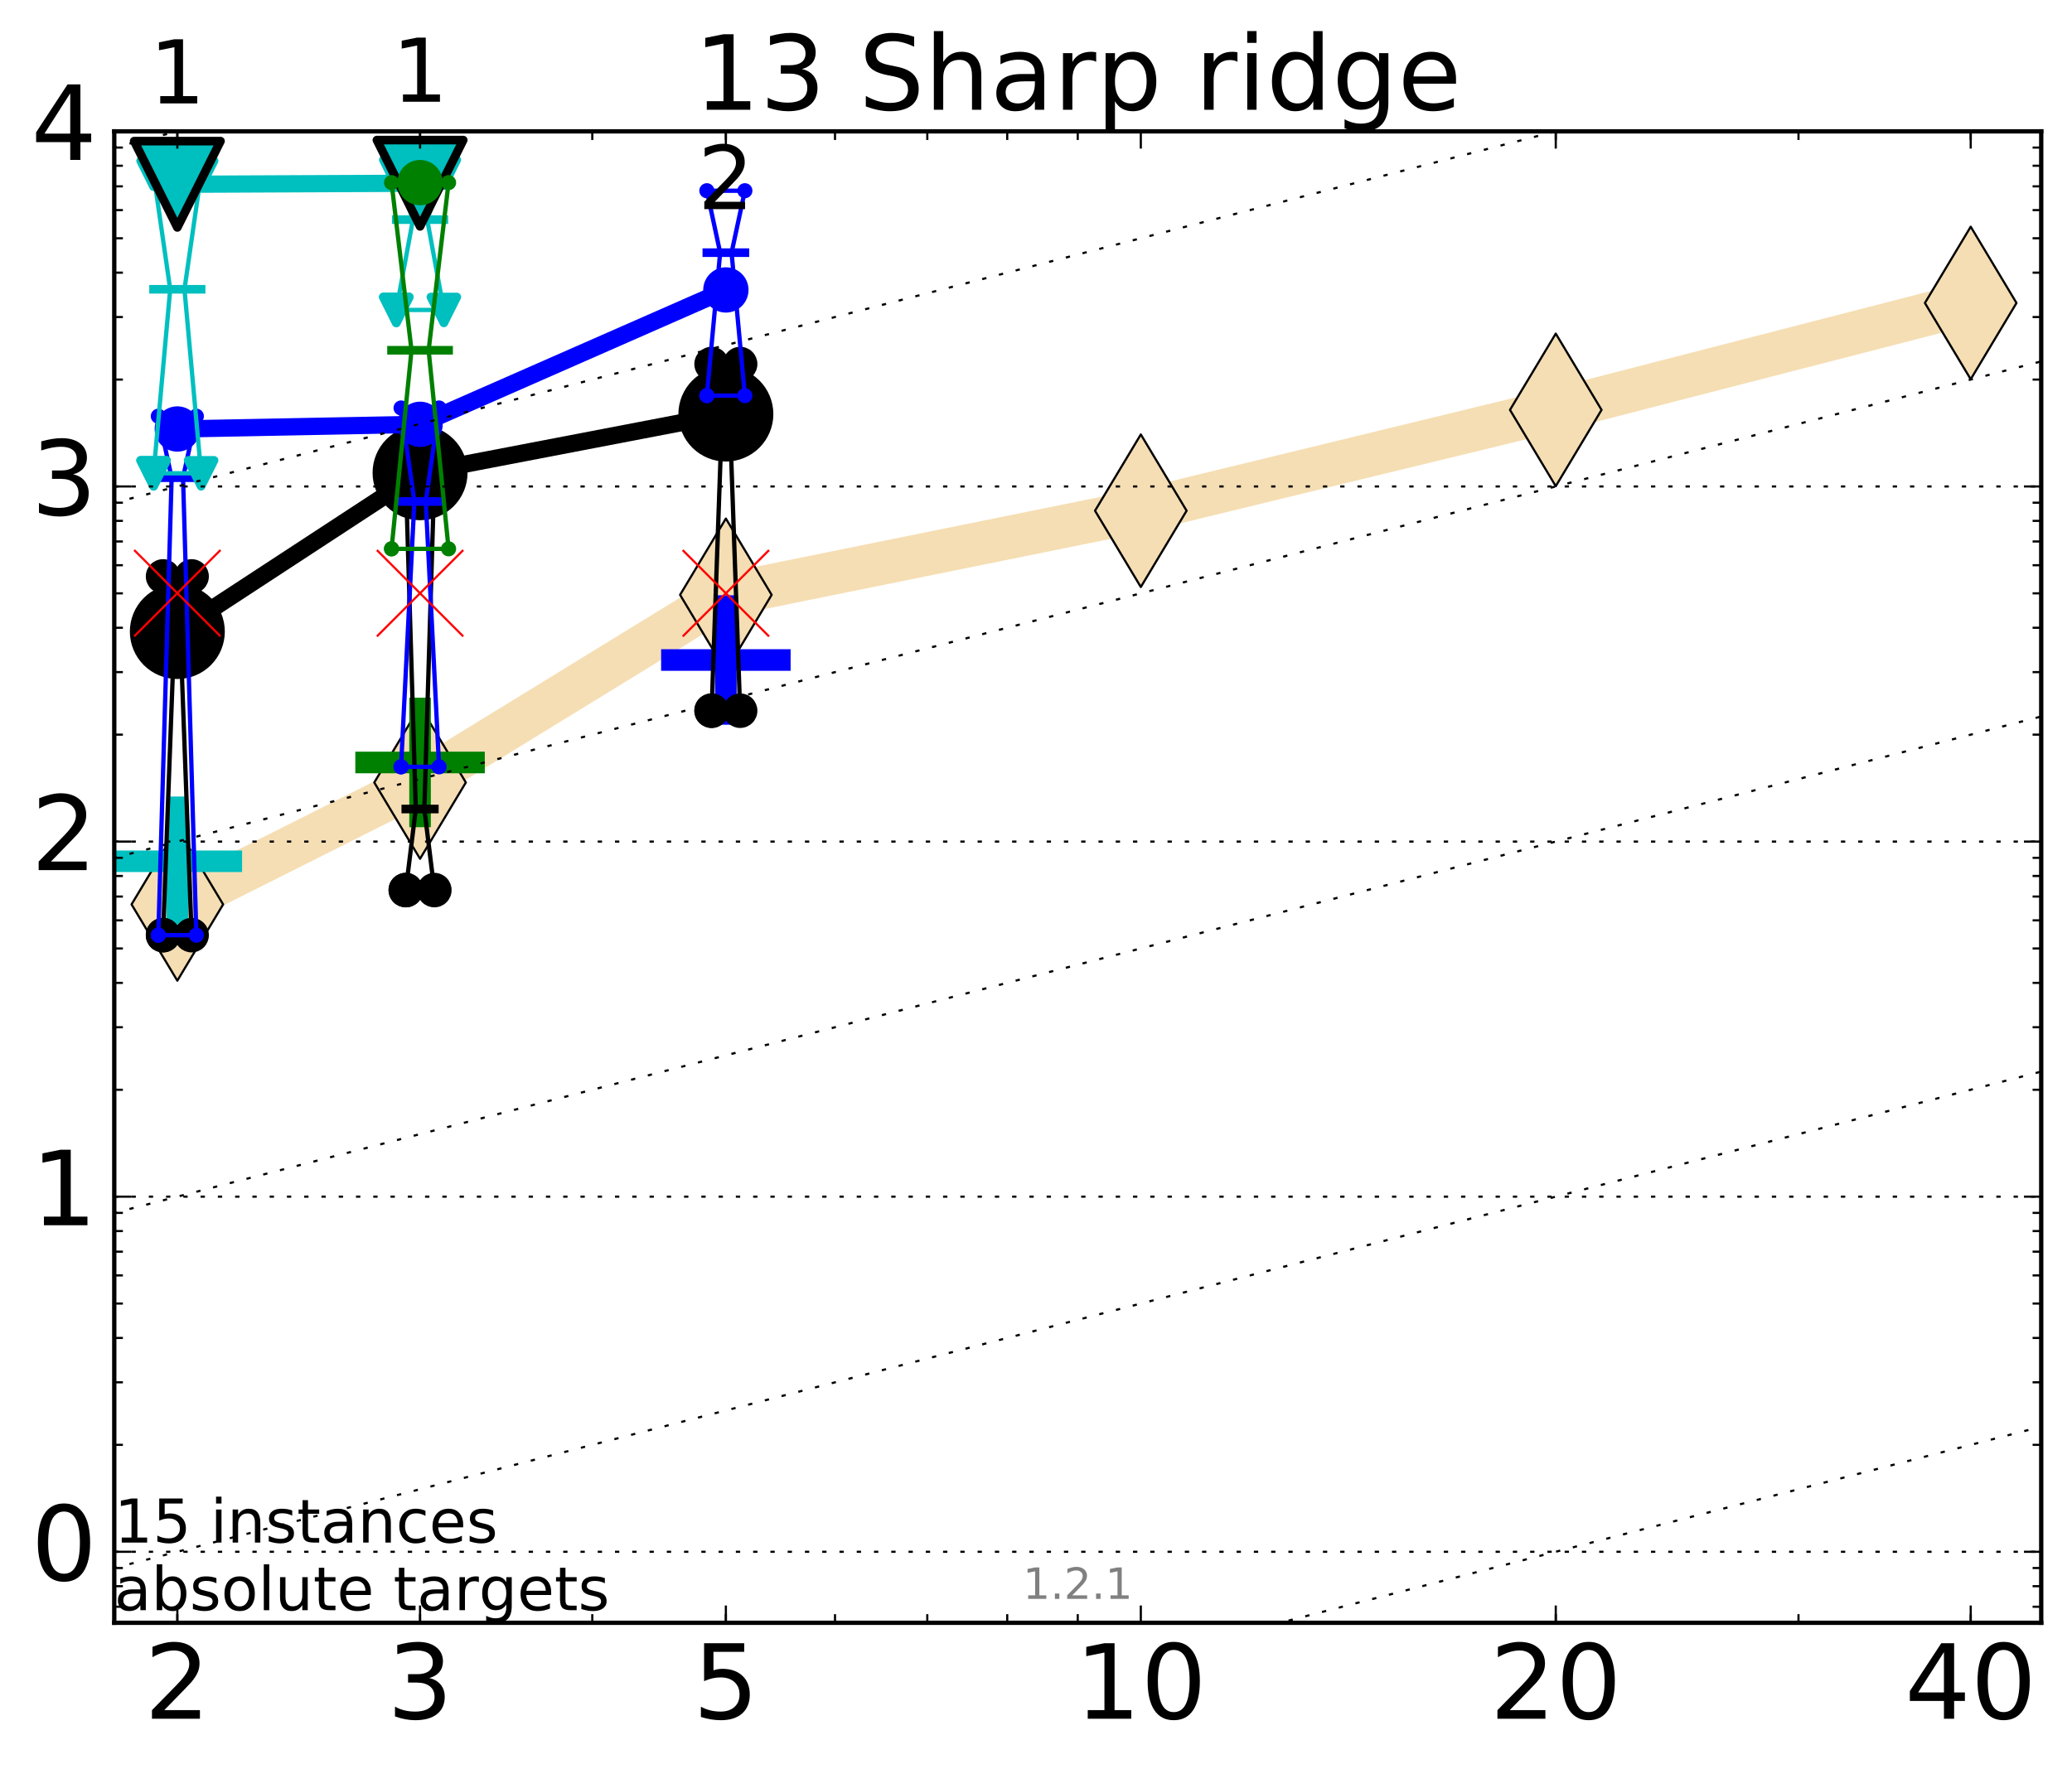 <?xml version="1.0" encoding="utf-8" standalone="no"?>
<!DOCTYPE svg PUBLIC "-//W3C//DTD SVG 1.1//EN"
  "http://www.w3.org/Graphics/SVG/1.1/DTD/svg11.dtd">
<!-- Created with matplotlib (http://matplotlib.org/) -->
<svg height="410pt" version="1.1" viewBox="0 0 480 410" width="480pt" xmlns="http://www.w3.org/2000/svg" xmlns:xlink="http://www.w3.org/1999/xlink">
 <defs>
  <style type="text/css">
*{stroke-linecap:butt;stroke-linejoin:round;stroke-miterlimit:100000;}
  </style>
 </defs>
 <g id="figure_1">
  <g id="patch_1">
   <path d="M 0 410.464 
L 480.07 410.464 
L 480.07 0 
L 0 0 
z
" style="fill:#ffffff;"/>
  </g>
  <g id="axes_1">
   <g id="patch_2">
    <path d="M 26.47 376.036 
L 472.87 376.036 
L 472.87 30.436 
L 26.47 30.436 
z
" style="fill:#ffffff;"/>
   </g>
   <g id="line2d_1">
    <path clip-path="url(#p7a87c3ba67)" d="M 41.082 209.569 
L 97.312 181.321 
L 168.155 137.841 
L 264.282 118.349 
L 360.409 94.982 
L 456.536 70.207 
" style="fill:none;stroke:#f5deb3;stroke-linecap:square;stroke-width:10.0;"/>
    <defs>
     <path d="M -0 17.678 
L 10.607 0 
L 0 -17.678 
L -10.607 -0 
z
" id="me44e12a282" style="stroke:#000000;stroke-linejoin:miter;stroke-width:0.5;"/>
    </defs>
    <g clip-path="url(#p7a87c3ba67)">
     <use style="fill:#f5deb3;stroke:#000000;stroke-linejoin:miter;stroke-width:0.5;" x="41.082" xlink:href="#me44e12a282" y="209.569"/>
     <use style="fill:#f5deb3;stroke:#000000;stroke-linejoin:miter;stroke-width:0.5;" x="97.312" xlink:href="#me44e12a282" y="181.321"/>
     <use style="fill:#f5deb3;stroke:#000000;stroke-linejoin:miter;stroke-width:0.5;" x="168.155" xlink:href="#me44e12a282" y="137.841"/>
     <use style="fill:#f5deb3;stroke:#000000;stroke-linejoin:miter;stroke-width:0.5;" x="264.282" xlink:href="#me44e12a282" y="118.349"/>
     <use style="fill:#f5deb3;stroke:#000000;stroke-linejoin:miter;stroke-width:0.5;" x="360.409" xlink:href="#me44e12a282" y="94.982"/>
     <use style="fill:#f5deb3;stroke:#000000;stroke-linejoin:miter;stroke-width:0.5;" x="456.536" xlink:href="#me44e12a282" y="70.207"/>
    </g>
   </g>
   <g id="line2d_2">
    <defs>
     <path d="M -15 0 
L 15 0 
M 0 15 
L 0 -15 
" id="m05fc144ea5" style="stroke:#00bfbf;stroke-width:5.0;"/>
    </defs>
    <g clip-path="url(#p7a87c3ba67)">
     <use style="fill:#00bfbf;stroke:#00bfbf;stroke-width:5.0;" x="41.082" xlink:href="#m05fc144ea5" y="199.576"/>
    </g>
   </g>
   <g id="line2d_3">
    <defs>
     <path d="M -15 0 
L 15 0 
M 0 15 
L 0 -15 
" id="mbee64d5ab5" style="stroke:#008000;stroke-width:5.0;"/>
    </defs>
    <g clip-path="url(#p7a87c3ba67)">
     <use style="fill:#008000;stroke:#008000;stroke-width:5.0;" x="97.312" xlink:href="#mbee64d5ab5" y="176.681"/>
    </g>
   </g>
   <g id="line2d_4">
    <defs>
     <path d="M -15 0 
L 15 0 
M 0 15 
L 0 -15 
" id="m3e0c104753" style="stroke:#0000ff;stroke-width:5.0;"/>
    </defs>
    <g clip-path="url(#p7a87c3ba67)">
     <use style="fill:#0000ff;stroke:#0000ff;stroke-width:5.0;" x="168.155" xlink:href="#m3e0c104753" y="152.942"/>
    </g>
   </g>
   <g id="line2d_5">
    <path clip-path="url(#p7a87c3ba67)" d="M 37.777 216.698 
L 40.09 154.547 
L 37.777 133.57 
L 44.386 133.57 
L 42.073 154.547 
L 44.386 216.698 
L 37.777 216.698 
" style="fill:none;stroke:#000000;stroke-linecap:square;"/>
    <defs>
     <path d="M 0 0 
C 0 0 0 0 0 0 
C 0 0 0 0 0 0 
C 0 0 0 0 0 0 
C 0 0 0 0 0 0 
C 0 0 0 0 0 0 
C 0 0 0 0 0 0 
C 0 0 0 0 0 0 
C 0 0 0 0 0 0 
z
" id="mb1c3c3c0d2" style="stroke:#000000;stroke-width:2.0;"/>
    </defs>
    <g clip-path="url(#p7a87c3ba67)">
     <use style="stroke:#000000;stroke-width:2.0;" x="37.777" xlink:href="#mb1c3c3c0d2" y="216.698"/>
     <use style="stroke:#000000;stroke-width:2.0;" x="40.09" xlink:href="#mb1c3c3c0d2" y="154.547"/>
     <use style="stroke:#000000;stroke-width:2.0;" x="37.777" xlink:href="#mb1c3c3c0d2" y="133.57"/>
     <use style="stroke:#000000;stroke-width:2.0;" x="44.386" xlink:href="#mb1c3c3c0d2" y="133.57"/>
     <use style="stroke:#000000;stroke-width:2.0;" x="42.073" xlink:href="#mb1c3c3c0d2" y="154.547"/>
     <use style="stroke:#000000;stroke-width:2.0;" x="44.386" xlink:href="#mb1c3c3c0d2" y="216.698"/>
     <use style="stroke:#000000;stroke-width:2.0;" x="37.777" xlink:href="#mb1c3c3c0d2" y="216.698"/>
    </g>
   </g>
   <g id="line2d_6">
    <path clip-path="url(#p7a87c3ba67)" d="M 37.777 216.698 
L 44.386 216.698 
L 44.386 133.57 
L 37.777 133.57 
L 37.777 216.698 
" style="fill:none;"/>
    <defs>
     <path d="M 0 3 
C 0.796 3 1.559 2.684 2.121 2.121 
C 2.684 1.559 3 0.796 3 0 
C 3 -0.796 2.684 -1.559 2.121 -2.121 
C 1.559 -2.684 0.796 -3 0 -3 
C -0.796 -3 -1.559 -2.684 -2.121 -2.121 
C -2.684 -1.559 -3 -0.796 -3 0 
C -3 0.796 -2.684 1.559 -2.121 2.121 
C -1.559 2.684 -0.796 3 0 3 
z
" id="m1164a03f5d" style="stroke:#000000;stroke-width:2.0;"/>
    </defs>
    <g clip-path="url(#p7a87c3ba67)">
     <use style="stroke:#000000;stroke-width:2.0;" x="37.777" xlink:href="#m1164a03f5d" y="216.698"/>
     <use style="stroke:#000000;stroke-width:2.0;" x="44.386" xlink:href="#m1164a03f5d" y="216.698"/>
     <use style="stroke:#000000;stroke-width:2.0;" x="44.386" xlink:href="#m1164a03f5d" y="133.57"/>
     <use style="stroke:#000000;stroke-width:2.0;" x="37.777" xlink:href="#m1164a03f5d" y="133.57"/>
     <use style="stroke:#000000;stroke-width:2.0;" x="37.777" xlink:href="#m1164a03f5d" y="216.698"/>
    </g>
   </g>
   <g id="line2d_7">
    <path clip-path="url(#p7a87c3ba67)" d="M 37.777 154.547 
L 44.386 154.547 
" style="fill:none;stroke:#000000;stroke-linecap:square;stroke-width:2.0;"/>
    <g clip-path="url(#p7a87c3ba67)">
     <use style="stroke:#000000;stroke-width:2.0;" x="37.777" xlink:href="#mb1c3c3c0d2" y="154.547"/>
     <use style="stroke:#000000;stroke-width:2.0;" x="44.386" xlink:href="#mb1c3c3c0d2" y="154.547"/>
    </g>
   </g>
   <g id="line2d_8">
    <path clip-path="url(#p7a87c3ba67)" d="M 94.008 206.254 
L 96.321 187.465 
L 94.008 110.606 
L 100.617 110.606 
L 98.304 187.465 
L 100.617 206.254 
L 94.008 206.254 
" style="fill:none;stroke:#000000;stroke-linecap:square;"/>
    <g clip-path="url(#p7a87c3ba67)">
     <use style="stroke:#000000;stroke-width:2.0;" x="94.008" xlink:href="#mb1c3c3c0d2" y="206.254"/>
     <use style="stroke:#000000;stroke-width:2.0;" x="96.321" xlink:href="#mb1c3c3c0d2" y="187.465"/>
     <use style="stroke:#000000;stroke-width:2.0;" x="94.008" xlink:href="#mb1c3c3c0d2" y="110.606"/>
     <use style="stroke:#000000;stroke-width:2.0;" x="100.617" xlink:href="#mb1c3c3c0d2" y="110.606"/>
     <use style="stroke:#000000;stroke-width:2.0;" x="98.304" xlink:href="#mb1c3c3c0d2" y="187.465"/>
     <use style="stroke:#000000;stroke-width:2.0;" x="100.617" xlink:href="#mb1c3c3c0d2" y="206.254"/>
     <use style="stroke:#000000;stroke-width:2.0;" x="94.008" xlink:href="#mb1c3c3c0d2" y="206.254"/>
    </g>
   </g>
   <g id="line2d_9">
    <path clip-path="url(#p7a87c3ba67)" d="M 94.008 206.254 
L 100.617 206.254 
L 100.617 110.606 
L 94.008 110.606 
L 94.008 206.254 
" style="fill:none;"/>
    <g clip-path="url(#p7a87c3ba67)">
     <use style="stroke:#000000;stroke-width:2.0;" x="94.008" xlink:href="#m1164a03f5d" y="206.254"/>
     <use style="stroke:#000000;stroke-width:2.0;" x="100.617" xlink:href="#m1164a03f5d" y="206.254"/>
     <use style="stroke:#000000;stroke-width:2.0;" x="100.617" xlink:href="#m1164a03f5d" y="110.606"/>
     <use style="stroke:#000000;stroke-width:2.0;" x="94.008" xlink:href="#m1164a03f5d" y="110.606"/>
     <use style="stroke:#000000;stroke-width:2.0;" x="94.008" xlink:href="#m1164a03f5d" y="206.254"/>
    </g>
   </g>
   <g id="line2d_10">
    <path clip-path="url(#p7a87c3ba67)" d="M 94.008 187.465 
L 100.617 187.465 
" style="fill:none;stroke:#000000;stroke-linecap:square;stroke-width:2.0;"/>
    <g clip-path="url(#p7a87c3ba67)">
     <use style="stroke:#000000;stroke-width:2.0;" x="94.008" xlink:href="#mb1c3c3c0d2" y="187.465"/>
     <use style="stroke:#000000;stroke-width:2.0;" x="100.617" xlink:href="#mb1c3c3c0d2" y="187.465"/>
    </g>
   </g>
   <g id="line2d_11">
    <path clip-path="url(#p7a87c3ba67)" d="M 164.85 164.688 
L 167.163 99.166 
L 164.85 84.358 
L 171.459 84.358 
L 169.146 99.166 
L 171.459 164.688 
L 164.85 164.688 
" style="fill:none;stroke:#000000;stroke-linecap:square;"/>
    <g clip-path="url(#p7a87c3ba67)">
     <use style="stroke:#000000;stroke-width:2.0;" x="164.85" xlink:href="#mb1c3c3c0d2" y="164.688"/>
     <use style="stroke:#000000;stroke-width:2.0;" x="167.163" xlink:href="#mb1c3c3c0d2" y="99.166"/>
     <use style="stroke:#000000;stroke-width:2.0;" x="164.85" xlink:href="#mb1c3c3c0d2" y="84.358"/>
     <use style="stroke:#000000;stroke-width:2.0;" x="171.459" xlink:href="#mb1c3c3c0d2" y="84.358"/>
     <use style="stroke:#000000;stroke-width:2.0;" x="169.146" xlink:href="#mb1c3c3c0d2" y="99.166"/>
     <use style="stroke:#000000;stroke-width:2.0;" x="171.459" xlink:href="#mb1c3c3c0d2" y="164.688"/>
     <use style="stroke:#000000;stroke-width:2.0;" x="164.85" xlink:href="#mb1c3c3c0d2" y="164.688"/>
    </g>
   </g>
   <g id="line2d_12">
    <path clip-path="url(#p7a87c3ba67)" d="M 164.85 164.688 
L 171.459 164.688 
L 171.459 84.358 
L 164.85 84.358 
L 164.85 164.688 
" style="fill:none;"/>
    <g clip-path="url(#p7a87c3ba67)">
     <use style="stroke:#000000;stroke-width:2.0;" x="164.85" xlink:href="#m1164a03f5d" y="164.688"/>
     <use style="stroke:#000000;stroke-width:2.0;" x="171.459" xlink:href="#m1164a03f5d" y="164.688"/>
     <use style="stroke:#000000;stroke-width:2.0;" x="171.459" xlink:href="#m1164a03f5d" y="84.358"/>
     <use style="stroke:#000000;stroke-width:2.0;" x="164.85" xlink:href="#m1164a03f5d" y="84.358"/>
     <use style="stroke:#000000;stroke-width:2.0;" x="164.85" xlink:href="#m1164a03f5d" y="164.688"/>
    </g>
   </g>
   <g id="line2d_13">
    <path clip-path="url(#p7a87c3ba67)" d="M 164.85 99.166 
L 171.459 99.166 
" style="fill:none;stroke:#000000;stroke-linecap:square;stroke-width:2.0;"/>
    <g clip-path="url(#p7a87c3ba67)">
     <use style="stroke:#000000;stroke-width:2.0;" x="164.85" xlink:href="#mb1c3c3c0d2" y="99.166"/>
     <use style="stroke:#000000;stroke-width:2.0;" x="171.459" xlink:href="#mb1c3c3c0d2" y="99.166"/>
    </g>
   </g>
   <g id="line2d_14">
    <path clip-path="url(#p7a87c3ba67)" d="M 41.082 146.341 
L 97.312 109.548 
" style="fill:none;stroke:#000000;stroke-linecap:square;stroke-width:4.0;"/>
    <g clip-path="url(#p7a87c3ba67)">
     <use style="stroke:#000000;stroke-width:2.0;" x="41.082" xlink:href="#mb1c3c3c0d2" y="146.341"/>
     <use style="stroke:#000000;stroke-width:2.0;" x="97.312" xlink:href="#mb1c3c3c0d2" y="109.548"/>
    </g>
   </g>
   <g id="line2d_15">
    <path clip-path="url(#p7a87c3ba67)" d="M 97.312 109.548 
L 168.155 95.953 
" style="fill:none;stroke:#000000;stroke-linecap:square;stroke-width:4.0;"/>
    <g clip-path="url(#p7a87c3ba67)">
     <use style="stroke:#000000;stroke-width:2.0;" x="97.312" xlink:href="#mb1c3c3c0d2" y="109.548"/>
     <use style="stroke:#000000;stroke-width:2.0;" x="168.155" xlink:href="#mb1c3c3c0d2" y="95.953"/>
    </g>
   </g>
   <g id="line2d_16">
    <path clip-path="url(#p7a87c3ba67)" d="M 41.082 146.341 
L 97.312 109.548 
L 168.155 95.953 
" style="fill:none;"/>
    <defs>
     <path d="M 0 10 
C 2.652 10 5.196 8.946 7.071 7.071 
C 8.946 5.196 10 2.652 10 0 
C 10 -2.652 8.946 -5.196 7.071 -7.071 
C 5.196 -8.946 2.652 -10 0 -10 
C -2.652 -10 -5.196 -8.946 -7.071 -7.071 
C -8.946 -5.196 -10 -2.652 -10 0 
C -10 2.652 -8.946 5.196 -7.071 7.071 
C -5.196 8.946 -2.652 10 0 10 
z
" id="m770d398e25" style="stroke:#000000;stroke-width:2.0;"/>
    </defs>
    <g clip-path="url(#p7a87c3ba67)">
     <use style="stroke:#000000;stroke-width:2.0;" x="41.082" xlink:href="#m770d398e25" y="146.341"/>
     <use style="stroke:#000000;stroke-width:2.0;" x="97.312" xlink:href="#m770d398e25" y="109.548"/>
     <use style="stroke:#000000;stroke-width:2.0;" x="168.155" xlink:href="#m770d398e25" y="95.953"/>
    </g>
   </g>
   <g id="line2d_17">
    <path clip-path="url(#p7a87c3ba67)" d="M 36.676 216.698 
L 39.76 110.69 
L 36.676 96.443 
L 45.488 96.443 
L 42.403 110.69 
L 45.488 216.698 
L 36.676 216.698 
" style="fill:none;stroke:#0000ff;stroke-linecap:square;"/>
    <defs>
     <path d="M 0 0 
C 0 0 0 0 0 0 
C 0 0 0 0 0 0 
C 0 0 0 0 0 0 
C 0 0 0 0 0 0 
C 0 0 0 0 0 0 
C 0 0 0 0 0 0 
C 0 0 0 0 0 0 
C 0 0 0 0 0 0 
z
" id="m6bd75b387d" style="stroke:#0000ff;stroke-width:0.5;"/>
    </defs>
    <g clip-path="url(#p7a87c3ba67)">
     <use style="fill:#0000ff;stroke:#0000ff;stroke-width:0.5;" x="36.676" xlink:href="#m6bd75b387d" y="216.698"/>
     <use style="fill:#0000ff;stroke:#0000ff;stroke-width:0.5;" x="39.76" xlink:href="#m6bd75b387d" y="110.69"/>
     <use style="fill:#0000ff;stroke:#0000ff;stroke-width:0.5;" x="36.676" xlink:href="#m6bd75b387d" y="96.443"/>
     <use style="fill:#0000ff;stroke:#0000ff;stroke-width:0.5;" x="45.488" xlink:href="#m6bd75b387d" y="96.443"/>
     <use style="fill:#0000ff;stroke:#0000ff;stroke-width:0.5;" x="42.403" xlink:href="#m6bd75b387d" y="110.69"/>
     <use style="fill:#0000ff;stroke:#0000ff;stroke-width:0.5;" x="45.488" xlink:href="#m6bd75b387d" y="216.698"/>
     <use style="fill:#0000ff;stroke:#0000ff;stroke-width:0.5;" x="36.676" xlink:href="#m6bd75b387d" y="216.698"/>
    </g>
   </g>
   <g id="line2d_18">
    <path clip-path="url(#p7a87c3ba67)" d="M 36.676 216.698 
L 45.488 216.698 
L 45.488 96.443 
L 36.676 96.443 
L 36.676 216.698 
" style="fill:none;"/>
    <defs>
     <path d="M 0 1.5 
C 0.398 1.5 0.779 1.342 1.061 1.061 
C 1.342 0.779 1.5 0.398 1.5 0 
C 1.5 -0.398 1.342 -0.779 1.061 -1.061 
C 0.779 -1.342 0.398 -1.5 0 -1.5 
C -0.398 -1.5 -0.779 -1.342 -1.061 -1.061 
C -1.342 -0.779 -1.5 -0.398 -1.5 0 
C -1.5 0.398 -1.342 0.779 -1.061 1.061 
C -0.779 1.342 -0.398 1.5 0 1.5 
z
" id="m70a0362343" style="stroke:#0000ff;stroke-width:0.5;"/>
    </defs>
    <g clip-path="url(#p7a87c3ba67)">
     <use style="fill:#0000ff;stroke:#0000ff;stroke-width:0.5;" x="36.676" xlink:href="#m70a0362343" y="216.698"/>
     <use style="fill:#0000ff;stroke:#0000ff;stroke-width:0.5;" x="45.488" xlink:href="#m70a0362343" y="216.698"/>
     <use style="fill:#0000ff;stroke:#0000ff;stroke-width:0.5;" x="45.488" xlink:href="#m70a0362343" y="96.443"/>
     <use style="fill:#0000ff;stroke:#0000ff;stroke-width:0.5;" x="36.676" xlink:href="#m70a0362343" y="96.443"/>
     <use style="fill:#0000ff;stroke:#0000ff;stroke-width:0.5;" x="36.676" xlink:href="#m70a0362343" y="216.698"/>
    </g>
   </g>
   <g id="line2d_19">
    <path clip-path="url(#p7a87c3ba67)" d="M 36.676 110.69 
L 45.488 110.69 
" style="fill:none;stroke:#0000ff;stroke-linecap:square;stroke-width:2.0;"/>
    <g clip-path="url(#p7a87c3ba67)">
     <use style="fill:#0000ff;stroke:#0000ff;stroke-width:0.5;" x="36.676" xlink:href="#m6bd75b387d" y="110.69"/>
     <use style="fill:#0000ff;stroke:#0000ff;stroke-width:0.5;" x="45.488" xlink:href="#m6bd75b387d" y="110.69"/>
    </g>
   </g>
   <g id="line2d_20">
    <path clip-path="url(#p7a87c3ba67)" d="M 92.906 177.694 
L 95.991 116.21 
L 92.906 94.539 
L 101.718 94.539 
L 98.634 116.21 
L 101.718 177.694 
L 92.906 177.694 
" style="fill:none;stroke:#0000ff;stroke-linecap:square;"/>
    <g clip-path="url(#p7a87c3ba67)">
     <use style="fill:#0000ff;stroke:#0000ff;stroke-width:0.5;" x="92.906" xlink:href="#m6bd75b387d" y="177.694"/>
     <use style="fill:#0000ff;stroke:#0000ff;stroke-width:0.5;" x="95.991" xlink:href="#m6bd75b387d" y="116.21"/>
     <use style="fill:#0000ff;stroke:#0000ff;stroke-width:0.5;" x="92.906" xlink:href="#m6bd75b387d" y="94.539"/>
     <use style="fill:#0000ff;stroke:#0000ff;stroke-width:0.5;" x="101.718" xlink:href="#m6bd75b387d" y="94.539"/>
     <use style="fill:#0000ff;stroke:#0000ff;stroke-width:0.5;" x="98.634" xlink:href="#m6bd75b387d" y="116.21"/>
     <use style="fill:#0000ff;stroke:#0000ff;stroke-width:0.5;" x="101.718" xlink:href="#m6bd75b387d" y="177.694"/>
     <use style="fill:#0000ff;stroke:#0000ff;stroke-width:0.5;" x="92.906" xlink:href="#m6bd75b387d" y="177.694"/>
    </g>
   </g>
   <g id="line2d_21">
    <path clip-path="url(#p7a87c3ba67)" d="M 92.906 177.694 
L 101.718 177.694 
L 101.718 94.539 
L 92.906 94.539 
L 92.906 177.694 
" style="fill:none;"/>
    <g clip-path="url(#p7a87c3ba67)">
     <use style="fill:#0000ff;stroke:#0000ff;stroke-width:0.5;" x="92.906" xlink:href="#m70a0362343" y="177.694"/>
     <use style="fill:#0000ff;stroke:#0000ff;stroke-width:0.5;" x="101.718" xlink:href="#m70a0362343" y="177.694"/>
     <use style="fill:#0000ff;stroke:#0000ff;stroke-width:0.5;" x="101.718" xlink:href="#m70a0362343" y="94.539"/>
     <use style="fill:#0000ff;stroke:#0000ff;stroke-width:0.5;" x="92.906" xlink:href="#m70a0362343" y="94.539"/>
     <use style="fill:#0000ff;stroke:#0000ff;stroke-width:0.5;" x="92.906" xlink:href="#m70a0362343" y="177.694"/>
    </g>
   </g>
   <g id="line2d_22">
    <path clip-path="url(#p7a87c3ba67)" d="M 92.906 116.21 
L 101.718 116.21 
" style="fill:none;stroke:#0000ff;stroke-linecap:square;stroke-width:2.0;"/>
    <g clip-path="url(#p7a87c3ba67)">
     <use style="fill:#0000ff;stroke:#0000ff;stroke-width:0.5;" x="92.906" xlink:href="#m6bd75b387d" y="116.21"/>
     <use style="fill:#0000ff;stroke:#0000ff;stroke-width:0.5;" x="101.718" xlink:href="#m6bd75b387d" y="116.21"/>
    </g>
   </g>
   <g id="line2d_23">
    <path clip-path="url(#p7a87c3ba67)" d="M 163.749 91.673 
L 166.833 58.551 
L 163.749 44.196 
L 172.561 44.196 
L 169.476 58.551 
L 172.561 91.673 
L 163.749 91.673 
" style="fill:none;stroke:#0000ff;stroke-linecap:square;"/>
    <g clip-path="url(#p7a87c3ba67)">
     <use style="fill:#0000ff;stroke:#0000ff;stroke-width:0.5;" x="163.749" xlink:href="#m6bd75b387d" y="91.673"/>
     <use style="fill:#0000ff;stroke:#0000ff;stroke-width:0.5;" x="166.833" xlink:href="#m6bd75b387d" y="58.551"/>
     <use style="fill:#0000ff;stroke:#0000ff;stroke-width:0.5;" x="163.749" xlink:href="#m6bd75b387d" y="44.196"/>
     <use style="fill:#0000ff;stroke:#0000ff;stroke-width:0.5;" x="172.561" xlink:href="#m6bd75b387d" y="44.196"/>
     <use style="fill:#0000ff;stroke:#0000ff;stroke-width:0.5;" x="169.476" xlink:href="#m6bd75b387d" y="58.551"/>
     <use style="fill:#0000ff;stroke:#0000ff;stroke-width:0.5;" x="172.561" xlink:href="#m6bd75b387d" y="91.673"/>
     <use style="fill:#0000ff;stroke:#0000ff;stroke-width:0.5;" x="163.749" xlink:href="#m6bd75b387d" y="91.673"/>
    </g>
   </g>
   <g id="line2d_24">
    <path clip-path="url(#p7a87c3ba67)" d="M 163.749 91.673 
L 172.561 91.673 
L 172.561 44.196 
L 163.749 44.196 
L 163.749 91.673 
" style="fill:none;"/>
    <g clip-path="url(#p7a87c3ba67)">
     <use style="fill:#0000ff;stroke:#0000ff;stroke-width:0.5;" x="163.749" xlink:href="#m70a0362343" y="91.673"/>
     <use style="fill:#0000ff;stroke:#0000ff;stroke-width:0.5;" x="172.561" xlink:href="#m70a0362343" y="91.673"/>
     <use style="fill:#0000ff;stroke:#0000ff;stroke-width:0.5;" x="172.561" xlink:href="#m70a0362343" y="44.196"/>
     <use style="fill:#0000ff;stroke:#0000ff;stroke-width:0.5;" x="163.749" xlink:href="#m70a0362343" y="44.196"/>
     <use style="fill:#0000ff;stroke:#0000ff;stroke-width:0.5;" x="163.749" xlink:href="#m70a0362343" y="91.673"/>
    </g>
   </g>
   <g id="line2d_25">
    <path clip-path="url(#p7a87c3ba67)" d="M 163.749 58.551 
L 172.561 58.551 
" style="fill:none;stroke:#0000ff;stroke-linecap:square;stroke-width:2.0;"/>
    <g clip-path="url(#p7a87c3ba67)">
     <use style="fill:#0000ff;stroke:#0000ff;stroke-width:0.5;" x="163.749" xlink:href="#m6bd75b387d" y="58.551"/>
     <use style="fill:#0000ff;stroke:#0000ff;stroke-width:0.5;" x="172.561" xlink:href="#m6bd75b387d" y="58.551"/>
    </g>
   </g>
   <g id="line2d_26">
    <path clip-path="url(#p7a87c3ba67)" d="M 41.082 99.407 
L 97.312 98.324 
" style="fill:none;stroke:#0000ff;stroke-linecap:square;stroke-width:4.0;"/>
    <g clip-path="url(#p7a87c3ba67)">
     <use style="fill:#0000ff;stroke:#0000ff;stroke-width:0.5;" x="41.082" xlink:href="#m6bd75b387d" y="99.407"/>
     <use style="fill:#0000ff;stroke:#0000ff;stroke-width:0.5;" x="97.312" xlink:href="#m6bd75b387d" y="98.324"/>
    </g>
   </g>
   <g id="line2d_27">
    <path clip-path="url(#p7a87c3ba67)" d="M 97.312 98.324 
L 168.155 67.187 
" style="fill:none;stroke:#0000ff;stroke-linecap:square;stroke-width:4.0;"/>
    <g clip-path="url(#p7a87c3ba67)">
     <use style="fill:#0000ff;stroke:#0000ff;stroke-width:0.5;" x="97.312" xlink:href="#m6bd75b387d" y="98.324"/>
     <use style="fill:#0000ff;stroke:#0000ff;stroke-width:0.5;" x="168.155" xlink:href="#m6bd75b387d" y="67.187"/>
    </g>
   </g>
   <g id="line2d_28">
    <path clip-path="url(#p7a87c3ba67)" d="M 41.082 99.407 
L 97.312 98.324 
L 168.155 67.187 
" style="fill:none;"/>
    <defs>
     <path d="M 0 5 
C 1.326 5 2.598 4.473 3.536 3.536 
C 4.473 2.598 5 1.326 5 0 
C 5 -1.326 4.473 -2.598 3.536 -3.536 
C 2.598 -4.473 1.326 -5 0 -5 
C -1.326 -5 -2.598 -4.473 -3.536 -3.536 
C -4.473 -2.598 -5 -1.326 -5 0 
C -5 1.326 -4.473 2.598 -3.536 3.536 
C -2.598 4.473 -1.326 5 0 5 
z
" id="m8e88e16244" style="stroke:#0000ff;stroke-width:0.5;"/>
    </defs>
    <g clip-path="url(#p7a87c3ba67)">
     <use style="fill:#0000ff;stroke:#0000ff;stroke-width:0.5;" x="41.082" xlink:href="#m8e88e16244" y="99.407"/>
     <use style="fill:#0000ff;stroke:#0000ff;stroke-width:0.5;" x="97.312" xlink:href="#m8e88e16244" y="98.324"/>
     <use style="fill:#0000ff;stroke:#0000ff;stroke-width:0.5;" x="168.155" xlink:href="#m8e88e16244" y="67.187"/>
    </g>
   </g>
   <g id="line2d_29">
    <path clip-path="url(#p7a87c3ba67)" d="M 35.574 109.675 
L 39.429 67.031 
L 35.574 40.265 
L 46.589 40.265 
L 42.734 67.031 
L 46.589 109.675 
L 35.574 109.675 
" style="fill:none;stroke:#00bfbf;stroke-linecap:square;"/>
    <defs>
     <path d="M 0 0 
L 0 0 
L 0 0 
z
" id="mb822f4ba64" style="stroke:#00bfbf;stroke-linejoin:miter;stroke-width:2.0;"/>
    </defs>
    <g clip-path="url(#p7a87c3ba67)">
     <use style="fill:#00bfbf;stroke:#00bfbf;stroke-linejoin:miter;stroke-width:2.0;" x="35.574" xlink:href="#mb822f4ba64" y="109.675"/>
     <use style="fill:#00bfbf;stroke:#00bfbf;stroke-linejoin:miter;stroke-width:2.0;" x="39.429" xlink:href="#mb822f4ba64" y="67.031"/>
     <use style="fill:#00bfbf;stroke:#00bfbf;stroke-linejoin:miter;stroke-width:2.0;" x="35.574" xlink:href="#mb822f4ba64" y="40.265"/>
     <use style="fill:#00bfbf;stroke:#00bfbf;stroke-linejoin:miter;stroke-width:2.0;" x="46.589" xlink:href="#mb822f4ba64" y="40.265"/>
     <use style="fill:#00bfbf;stroke:#00bfbf;stroke-linejoin:miter;stroke-width:2.0;" x="42.734" xlink:href="#mb822f4ba64" y="67.031"/>
     <use style="fill:#00bfbf;stroke:#00bfbf;stroke-linejoin:miter;stroke-width:2.0;" x="46.589" xlink:href="#mb822f4ba64" y="109.675"/>
     <use style="fill:#00bfbf;stroke:#00bfbf;stroke-linejoin:miter;stroke-width:2.0;" x="35.574" xlink:href="#mb822f4ba64" y="109.675"/>
    </g>
   </g>
   <g id="line2d_30">
    <path clip-path="url(#p7a87c3ba67)" d="M 35.574 109.675 
L 46.589 109.675 
L 46.589 40.265 
L 35.574 40.265 
L 35.574 109.675 
" style="fill:none;"/>
    <defs>
     <path d="M -0 3 
L 3 -3 
L -3 -3 
z
" id="m9e2a6f4794" style="stroke:#00bfbf;stroke-linejoin:miter;stroke-width:2.0;"/>
    </defs>
    <g clip-path="url(#p7a87c3ba67)">
     <use style="fill:#00bfbf;stroke:#00bfbf;stroke-linejoin:miter;stroke-width:2.0;" x="35.574" xlink:href="#m9e2a6f4794" y="109.675"/>
     <use style="fill:#00bfbf;stroke:#00bfbf;stroke-linejoin:miter;stroke-width:2.0;" x="46.589" xlink:href="#m9e2a6f4794" y="109.675"/>
     <use style="fill:#00bfbf;stroke:#00bfbf;stroke-linejoin:miter;stroke-width:2.0;" x="46.589" xlink:href="#m9e2a6f4794" y="40.265"/>
     <use style="fill:#00bfbf;stroke:#00bfbf;stroke-linejoin:miter;stroke-width:2.0;" x="35.574" xlink:href="#m9e2a6f4794" y="40.265"/>
     <use style="fill:#00bfbf;stroke:#00bfbf;stroke-linejoin:miter;stroke-width:2.0;" x="35.574" xlink:href="#m9e2a6f4794" y="109.675"/>
    </g>
   </g>
   <g id="line2d_31">
    <path clip-path="url(#p7a87c3ba67)" d="M 35.574 67.031 
L 46.589 67.031 
" style="fill:none;stroke:#00bfbf;stroke-linecap:square;stroke-width:2.0;"/>
    <g clip-path="url(#p7a87c3ba67)">
     <use style="fill:#00bfbf;stroke:#00bfbf;stroke-linejoin:miter;stroke-width:2.0;" x="35.574" xlink:href="#mb822f4ba64" y="67.031"/>
     <use style="fill:#00bfbf;stroke:#00bfbf;stroke-linejoin:miter;stroke-width:2.0;" x="46.589" xlink:href="#mb822f4ba64" y="67.031"/>
    </g>
   </g>
   <g id="line2d_32">
    <path clip-path="url(#p7a87c3ba67)" d="M 91.805 71.824 
L 95.66 50.888 
L 91.805 40.039 
L 102.82 40.039 
L 98.965 50.888 
L 102.82 71.824 
L 91.805 71.824 
" style="fill:none;stroke:#00bfbf;stroke-linecap:square;"/>
    <g clip-path="url(#p7a87c3ba67)">
     <use style="fill:#00bfbf;stroke:#00bfbf;stroke-linejoin:miter;stroke-width:2.0;" x="91.805" xlink:href="#mb822f4ba64" y="71.824"/>
     <use style="fill:#00bfbf;stroke:#00bfbf;stroke-linejoin:miter;stroke-width:2.0;" x="95.66" xlink:href="#mb822f4ba64" y="50.888"/>
     <use style="fill:#00bfbf;stroke:#00bfbf;stroke-linejoin:miter;stroke-width:2.0;" x="91.805" xlink:href="#mb822f4ba64" y="40.039"/>
     <use style="fill:#00bfbf;stroke:#00bfbf;stroke-linejoin:miter;stroke-width:2.0;" x="102.82" xlink:href="#mb822f4ba64" y="40.039"/>
     <use style="fill:#00bfbf;stroke:#00bfbf;stroke-linejoin:miter;stroke-width:2.0;" x="98.965" xlink:href="#mb822f4ba64" y="50.888"/>
     <use style="fill:#00bfbf;stroke:#00bfbf;stroke-linejoin:miter;stroke-width:2.0;" x="102.82" xlink:href="#mb822f4ba64" y="71.824"/>
     <use style="fill:#00bfbf;stroke:#00bfbf;stroke-linejoin:miter;stroke-width:2.0;" x="91.805" xlink:href="#mb822f4ba64" y="71.824"/>
    </g>
   </g>
   <g id="line2d_33">
    <path clip-path="url(#p7a87c3ba67)" d="M 91.805 71.824 
L 102.82 71.824 
L 102.82 40.039 
L 91.805 40.039 
L 91.805 71.824 
" style="fill:none;"/>
    <g clip-path="url(#p7a87c3ba67)">
     <use style="fill:#00bfbf;stroke:#00bfbf;stroke-linejoin:miter;stroke-width:2.0;" x="91.805" xlink:href="#m9e2a6f4794" y="71.824"/>
     <use style="fill:#00bfbf;stroke:#00bfbf;stroke-linejoin:miter;stroke-width:2.0;" x="102.82" xlink:href="#m9e2a6f4794" y="71.824"/>
     <use style="fill:#00bfbf;stroke:#00bfbf;stroke-linejoin:miter;stroke-width:2.0;" x="102.82" xlink:href="#m9e2a6f4794" y="40.039"/>
     <use style="fill:#00bfbf;stroke:#00bfbf;stroke-linejoin:miter;stroke-width:2.0;" x="91.805" xlink:href="#m9e2a6f4794" y="40.039"/>
     <use style="fill:#00bfbf;stroke:#00bfbf;stroke-linejoin:miter;stroke-width:2.0;" x="91.805" xlink:href="#m9e2a6f4794" y="71.824"/>
    </g>
   </g>
   <g id="line2d_34">
    <path clip-path="url(#p7a87c3ba67)" d="M 91.805 50.888 
L 102.82 50.888 
" style="fill:none;stroke:#00bfbf;stroke-linecap:square;stroke-width:2.0;"/>
    <g clip-path="url(#p7a87c3ba67)">
     <use style="fill:#00bfbf;stroke:#00bfbf;stroke-linejoin:miter;stroke-width:2.0;" x="91.805" xlink:href="#mb822f4ba64" y="50.888"/>
     <use style="fill:#00bfbf;stroke:#00bfbf;stroke-linejoin:miter;stroke-width:2.0;" x="102.82" xlink:href="#mb822f4ba64" y="50.888"/>
    </g>
   </g>
   <g id="line2d_35">
    <path clip-path="url(#p7a87c3ba67)" d="M 41.082 42.701 
L 97.312 42.458 
" style="fill:none;stroke:#00bfbf;stroke-linecap:square;stroke-width:4.0;"/>
    <defs>
     <path d="M 0 0 
L 0 0 
L 0 0 
z
" id="m11ba6d774f" style="stroke:#000000;stroke-linejoin:miter;stroke-width:2.0;"/>
    </defs>
    <g clip-path="url(#p7a87c3ba67)">
     <use style="fill:#00bfbf;stroke:#000000;stroke-linejoin:miter;stroke-width:2.0;" x="41.082" xlink:href="#m11ba6d774f" y="42.701"/>
     <use style="fill:#00bfbf;stroke:#000000;stroke-linejoin:miter;stroke-width:2.0;" x="97.312" xlink:href="#m11ba6d774f" y="42.458"/>
    </g>
   </g>
   <g id="line2d_36">
    <path clip-path="url(#p7a87c3ba67)" d="M 41.082 42.701 
L 97.312 42.458 
" style="fill:none;"/>
    <defs>
     <path d="M -0 10 
L 10 -10 
L -10 -10 
z
" id="m08ba82a381" style="stroke:#000000;stroke-linejoin:miter;stroke-width:2.0;"/>
    </defs>
    <g clip-path="url(#p7a87c3ba67)">
     <use style="fill:#00bfbf;stroke:#000000;stroke-linejoin:miter;stroke-width:2.0;" x="41.082" xlink:href="#m08ba82a381" y="42.701"/>
     <use style="fill:#00bfbf;stroke:#000000;stroke-linejoin:miter;stroke-width:2.0;" x="97.312" xlink:href="#m08ba82a381" y="42.458"/>
    </g>
   </g>
   <g id="line2d_37">
    <path clip-path="url(#p7a87c3ba67)" d="M 90.703 127.176 
L 95.33 81.162 
L 90.703 42.317 
L 103.921 42.317 
L 99.295 81.162 
L 103.921 127.176 
L 90.703 127.176 
" style="fill:none;stroke:#008000;stroke-linecap:square;"/>
    <defs>
     <path d="M 0 0 
C 0 0 0 0 0 0 
C 0 0 0 0 0 0 
C 0 0 0 0 0 0 
C 0 0 0 0 0 0 
C 0 0 0 0 0 0 
C 0 0 0 0 0 0 
C 0 0 0 0 0 0 
C 0 0 0 0 0 0 
z
" id="m2c3d443612" style="stroke:#008000;stroke-width:0.5;"/>
    </defs>
    <g clip-path="url(#p7a87c3ba67)">
     <use style="fill:#008000;stroke:#008000;stroke-width:0.5;" x="90.703" xlink:href="#m2c3d443612" y="127.176"/>
     <use style="fill:#008000;stroke:#008000;stroke-width:0.5;" x="95.33" xlink:href="#m2c3d443612" y="81.162"/>
     <use style="fill:#008000;stroke:#008000;stroke-width:0.5;" x="90.703" xlink:href="#m2c3d443612" y="42.317"/>
     <use style="fill:#008000;stroke:#008000;stroke-width:0.5;" x="103.921" xlink:href="#m2c3d443612" y="42.317"/>
     <use style="fill:#008000;stroke:#008000;stroke-width:0.5;" x="99.295" xlink:href="#m2c3d443612" y="81.162"/>
     <use style="fill:#008000;stroke:#008000;stroke-width:0.5;" x="103.921" xlink:href="#m2c3d443612" y="127.176"/>
     <use style="fill:#008000;stroke:#008000;stroke-width:0.5;" x="90.703" xlink:href="#m2c3d443612" y="127.176"/>
    </g>
   </g>
   <g id="line2d_38">
    <path clip-path="url(#p7a87c3ba67)" d="M 90.703 127.176 
L 103.921 127.176 
L 103.921 42.317 
L 90.703 42.317 
L 90.703 127.176 
" style="fill:none;"/>
    <defs>
     <path d="M 0 1.5 
C 0.398 1.5 0.779 1.342 1.061 1.061 
C 1.342 0.779 1.5 0.398 1.5 0 
C 1.5 -0.398 1.342 -0.779 1.061 -1.061 
C 0.779 -1.342 0.398 -1.5 0 -1.5 
C -0.398 -1.5 -0.779 -1.342 -1.061 -1.061 
C -1.342 -0.779 -1.5 -0.398 -1.5 0 
C -1.5 0.398 -1.342 0.779 -1.061 1.061 
C -0.779 1.342 -0.398 1.5 0 1.5 
z
" id="mb94690932a" style="stroke:#008000;stroke-width:0.5;"/>
    </defs>
    <g clip-path="url(#p7a87c3ba67)">
     <use style="fill:#008000;stroke:#008000;stroke-width:0.5;" x="90.703" xlink:href="#mb94690932a" y="127.176"/>
     <use style="fill:#008000;stroke:#008000;stroke-width:0.5;" x="103.921" xlink:href="#mb94690932a" y="127.176"/>
     <use style="fill:#008000;stroke:#008000;stroke-width:0.5;" x="103.921" xlink:href="#mb94690932a" y="42.317"/>
     <use style="fill:#008000;stroke:#008000;stroke-width:0.5;" x="90.703" xlink:href="#mb94690932a" y="42.317"/>
     <use style="fill:#008000;stroke:#008000;stroke-width:0.5;" x="90.703" xlink:href="#mb94690932a" y="127.176"/>
    </g>
   </g>
   <g id="line2d_39">
    <path clip-path="url(#p7a87c3ba67)" d="M 90.703 81.162 
L 103.921 81.162 
" style="fill:none;stroke:#008000;stroke-linecap:square;stroke-width:2.0;"/>
    <g clip-path="url(#p7a87c3ba67)">
     <use style="fill:#008000;stroke:#008000;stroke-width:0.5;" x="90.703" xlink:href="#m2c3d443612" y="81.162"/>
     <use style="fill:#008000;stroke:#008000;stroke-width:0.5;" x="103.921" xlink:href="#m2c3d443612" y="81.162"/>
    </g>
   </g>
   <g id="line2d_40">
    <path clip-path="url(#p7a87c3ba67)" d="M 97.312 42.317 
" style="fill:none;"/>
    <defs>
     <path d="M 0 5 
C 1.326 5 2.598 4.473 3.536 3.536 
C 4.473 2.598 5 1.326 5 0 
C 5 -1.326 4.473 -2.598 3.536 -3.536 
C 2.598 -4.473 1.326 -5 0 -5 
C -1.326 -5 -2.598 -4.473 -3.536 -3.536 
C -4.473 -2.598 -5 -1.326 -5 0 
C -5 1.326 -4.473 2.598 -3.536 3.536 
C -2.598 4.473 -1.326 5 0 5 
z
" id="m771e066041" style="stroke:#008000;stroke-width:0.5;"/>
    </defs>
    <g clip-path="url(#p7a87c3ba67)">
     <use style="fill:#008000;stroke:#008000;stroke-width:0.5;" x="97.312" xlink:href="#m771e066041" y="42.317"/>
    </g>
   </g>
   <g id="line2d_41"/>
   <g id="line2d_42"/>
   <g id="line2d_43"/>
   <g id="line2d_44"/>
   <g id="line2d_45"/>
   <g id="line2d_46"/>
   <g id="line2d_47"/>
   <g id="line2d_48">
    <defs>
     <path d="M -10 10 
L 10 -10 
M -10 -10 
L 10 10 
" id="mc48e51b785" style="stroke:#ff0000;stroke-width:0.5;"/>
    </defs>
    <g clip-path="url(#p7a87c3ba67)">
     <use style="fill:#ff0000;stroke:#ff0000;stroke-width:0.5;" x="41.082" xlink:href="#mc48e51b785" y="137.457"/>
     <use style="fill:#ff0000;stroke:#ff0000;stroke-width:0.5;" x="97.312" xlink:href="#mc48e51b785" y="137.469"/>
     <use style="fill:#ff0000;stroke:#ff0000;stroke-width:0.5;" x="168.155" xlink:href="#mc48e51b785" y="137.478"/>
    </g>
   </g>
   <g id="line2d_49">
    <path clip-path="url(#p7a87c3ba67)" d="M -278.245 524.151 
M 159.059 411.464 
L 481.07 328.487 
" style="fill:none;stroke:#000000;stroke-dasharray:1,3;stroke-dashoffset:0.0;stroke-width:0.5;"/>
   </g>
   <g id="line2d_50">
    <path clip-path="url(#p7a87c3ba67)" d="M -278.245 441.865 
M -1 370.423 
L 481.07 246.201 
" style="fill:none;stroke:#000000;stroke-dasharray:1,3;stroke-dashoffset:0.0;stroke-width:0.5;"/>
   </g>
   <g id="line2d_51">
    <path clip-path="url(#p7a87c3ba67)" d="M -278.245 359.579 
M -1 288.137 
L 481.07 163.915 
" style="fill:none;stroke:#000000;stroke-dasharray:1,3;stroke-dashoffset:0.0;stroke-width:0.5;"/>
   </g>
   <g id="line2d_52">
    <path clip-path="url(#p7a87c3ba67)" d="M -278.245 277.293 
M -1 205.851 
L 481.07 81.629 
" style="fill:none;stroke:#000000;stroke-dasharray:1,3;stroke-dashoffset:0.0;stroke-width:0.5;"/>
   </g>
   <g id="line2d_53">
    <path clip-path="url(#p7a87c3ba67)" d="M -278.245 195.008 
M -1 123.566 
L 481.07 -0.656 
" style="fill:none;stroke:#000000;stroke-dasharray:1,3;stroke-dashoffset:0.0;stroke-width:0.5;"/>
   </g>
   <g id="line2d_54">
    <path clip-path="url(#p7a87c3ba67)" d="M -278.245 112.722 
M -1 41.28 
L 163.077 -1 
" style="fill:none;stroke:#000000;stroke-dasharray:1,3;stroke-dashoffset:0.0;stroke-width:0.5;"/>
   </g>
   <g id="line2d_55">
    <path clip-path="url(#p7a87c3ba67)" d="M -278.245 30.436 
" style="fill:none;stroke:#000000;stroke-dasharray:1,3;stroke-dashoffset:0.0;stroke-width:0.5;"/>
   </g>
   <g id="line2d_56">
    <path clip-path="url(#p7a87c3ba67)" d="M -278.245 -51.849 
" style="fill:none;stroke:#000000;stroke-dasharray:1,3;stroke-dashoffset:0.0;stroke-width:0.5;"/>
   </g>
   <g id="line2d_57">
    <path clip-path="url(#p7a87c3ba67)" d="M -278.245 -134.135 
" style="fill:none;stroke:#000000;stroke-dasharray:1,3;stroke-dashoffset:0.0;stroke-width:0.5;"/>
   </g>
   <g id="patch_3">
    <path d="M 26.47 30.436 
L 472.87 30.436 
" style="fill:none;stroke:#000000;stroke-linecap:square;stroke-linejoin:miter;"/>
   </g>
   <g id="patch_4">
    <path d="M 472.87 376.036 
L 472.87 30.436 
" style="fill:none;stroke:#000000;stroke-linecap:square;stroke-linejoin:miter;"/>
   </g>
   <g id="patch_5">
    <path d="M 26.47 376.036 
L 472.87 376.036 
" style="fill:none;stroke:#000000;stroke-linecap:square;stroke-linejoin:miter;"/>
   </g>
   <g id="patch_6">
    <path d="M 26.47 376.036 
L 26.47 30.436 
" style="fill:none;stroke:#000000;stroke-linecap:square;stroke-linejoin:miter;"/>
   </g>
   <g id="matplotlib.axis_1">
    <g id="xtick_1">
     <g id="line2d_58">
      <defs>
       <path d="M 0 0 
L 0 -4 
" id="mf7e783aaf0" style="stroke:#000000;stroke-width:0.5;"/>
      </defs>
      <g>
       <use style="stroke:#000000;stroke-width:0.5;" x="41.082" xlink:href="#mf7e783aaf0" y="376.036"/>
      </g>
     </g>
     <g id="line2d_59">
      <defs>
       <path d="M 0 0 
L 0 4 
" id="ma837fbd3bc" style="stroke:#000000;stroke-width:0.5;"/>
      </defs>
      <g>
       <use style="stroke:#000000;stroke-width:0.5;" x="41.082" xlink:href="#ma837fbd3bc" y="30.436"/>
      </g>
     </g>
     <g id="text_1">
      <!-- 2 -->
      <defs>
       <path d="M 19.188 8.297 
L 53.609 8.297 
L 53.609 0 
L 7.328 0 
L 7.328 8.297 
Q 12.938 14.109 22.625 23.891 
Q 32.328 33.688 34.812 36.531 
Q 39.547 41.844 41.422 45.531 
Q 43.312 49.219 43.312 52.781 
Q 43.312 58.594 39.234 62.25 
Q 35.156 65.922 28.609 65.922 
Q 23.969 65.922 18.812 64.312 
Q 13.672 62.703 7.812 59.422 
L 7.812 69.391 
Q 13.766 71.781 18.938 73 
Q 24.125 74.219 28.422 74.219 
Q 39.75 74.219 46.484 68.547 
Q 53.219 62.891 53.219 53.422 
Q 53.219 48.922 51.531 44.891 
Q 49.859 40.875 45.406 35.406 
Q 44.188 33.984 37.641 27.219 
Q 31.109 20.453 19.188 8.297 
" id="BitstreamVeraSans-Roman-32"/>
      </defs>
      <g transform="translate(33.447 398.272)scale(0.24 -0.24)">
       <use xlink:href="#BitstreamVeraSans-Roman-32"/>
      </g>
     </g>
    </g>
    <g id="xtick_2">
     <g id="line2d_60">
      <g>
       <use style="stroke:#000000;stroke-width:0.5;" x="97.312" xlink:href="#mf7e783aaf0" y="376.036"/>
      </g>
     </g>
     <g id="line2d_61">
      <g>
       <use style="stroke:#000000;stroke-width:0.5;" x="97.312" xlink:href="#ma837fbd3bc" y="30.436"/>
      </g>
     </g>
     <g id="text_2">
      <!-- 3 -->
      <defs>
       <path d="M 40.578 39.312 
Q 47.656 37.797 51.625 33 
Q 55.609 28.219 55.609 21.188 
Q 55.609 10.406 48.188 4.484 
Q 40.766 -1.422 27.094 -1.422 
Q 22.516 -1.422 17.656 -0.516 
Q 12.797 0.391 7.625 2.203 
L 7.625 11.719 
Q 11.719 9.328 16.594 8.109 
Q 21.484 6.891 26.812 6.891 
Q 36.078 6.891 40.938 10.547 
Q 45.797 14.203 45.797 21.188 
Q 45.797 27.641 41.281 31.266 
Q 36.766 34.906 28.719 34.906 
L 20.219 34.906 
L 20.219 43.016 
L 29.109 43.016 
Q 36.375 43.016 40.234 45.922 
Q 44.094 48.828 44.094 54.297 
Q 44.094 59.906 40.109 62.906 
Q 36.141 65.922 28.719 65.922 
Q 24.656 65.922 20.016 65.031 
Q 15.375 64.156 9.812 62.312 
L 9.812 71.094 
Q 15.438 72.656 20.344 73.438 
Q 25.25 74.219 29.594 74.219 
Q 40.828 74.219 47.359 69.109 
Q 53.906 64.016 53.906 55.328 
Q 53.906 49.266 50.438 45.094 
Q 46.969 40.922 40.578 39.312 
" id="BitstreamVeraSans-Roman-33"/>
      </defs>
      <g transform="translate(89.677 398.272)scale(0.24 -0.24)">
       <use xlink:href="#BitstreamVeraSans-Roman-33"/>
      </g>
     </g>
    </g>
    <g id="xtick_3">
     <g id="line2d_62">
      <g>
       <use style="stroke:#000000;stroke-width:0.5;" x="168.155" xlink:href="#mf7e783aaf0" y="376.036"/>
      </g>
     </g>
     <g id="line2d_63">
      <g>
       <use style="stroke:#000000;stroke-width:0.5;" x="168.155" xlink:href="#ma837fbd3bc" y="30.436"/>
      </g>
     </g>
     <g id="text_3">
      <!-- 5 -->
      <defs>
       <path d="M 10.797 72.906 
L 49.516 72.906 
L 49.516 64.594 
L 19.828 64.594 
L 19.828 46.734 
Q 21.969 47.469 24.109 47.828 
Q 26.266 48.188 28.422 48.188 
Q 40.625 48.188 47.75 41.5 
Q 54.891 34.812 54.891 23.391 
Q 54.891 11.625 47.562 5.094 
Q 40.234 -1.422 26.906 -1.422 
Q 22.312 -1.422 17.547 -0.641 
Q 12.797 0.141 7.719 1.703 
L 7.719 11.625 
Q 12.109 9.234 16.797 8.062 
Q 21.484 6.891 26.703 6.891 
Q 35.156 6.891 40.078 11.328 
Q 45.016 15.766 45.016 23.391 
Q 45.016 31 40.078 35.438 
Q 35.156 39.891 26.703 39.891 
Q 22.75 39.891 18.812 39.016 
Q 14.891 38.141 10.797 36.281 
z
" id="BitstreamVeraSans-Roman-35"/>
      </defs>
      <g transform="translate(160.52 398.272)scale(0.24 -0.24)">
       <use xlink:href="#BitstreamVeraSans-Roman-35"/>
      </g>
     </g>
    </g>
    <g id="xtick_4">
     <g id="line2d_64">
      <g>
       <use style="stroke:#000000;stroke-width:0.5;" x="264.282" xlink:href="#mf7e783aaf0" y="376.036"/>
      </g>
     </g>
     <g id="line2d_65">
      <g>
       <use style="stroke:#000000;stroke-width:0.5;" x="264.282" xlink:href="#ma837fbd3bc" y="30.436"/>
      </g>
     </g>
     <g id="text_4">
      <!-- 10 -->
      <defs>
       <path d="M 31.781 66.406 
Q 24.172 66.406 20.328 58.906 
Q 16.5 51.422 16.5 36.375 
Q 16.5 21.391 20.328 13.891 
Q 24.172 6.391 31.781 6.391 
Q 39.453 6.391 43.281 13.891 
Q 47.125 21.391 47.125 36.375 
Q 47.125 51.422 43.281 58.906 
Q 39.453 66.406 31.781 66.406 
M 31.781 74.219 
Q 44.047 74.219 50.516 64.516 
Q 56.984 54.828 56.984 36.375 
Q 56.984 17.969 50.516 8.266 
Q 44.047 -1.422 31.781 -1.422 
Q 19.531 -1.422 13.062 8.266 
Q 6.594 17.969 6.594 36.375 
Q 6.594 54.828 13.062 64.516 
Q 19.531 74.219 31.781 74.219 
" id="BitstreamVeraSans-Roman-30"/>
       <path d="M 12.406 8.297 
L 28.516 8.297 
L 28.516 63.922 
L 10.984 60.406 
L 10.984 69.391 
L 28.422 72.906 
L 38.281 72.906 
L 38.281 8.297 
L 54.391 8.297 
L 54.391 0 
L 12.406 0 
z
" id="BitstreamVeraSans-Roman-31"/>
      </defs>
      <g transform="translate(249.012 398.272)scale(0.24 -0.24)">
       <use xlink:href="#BitstreamVeraSans-Roman-31"/>
       <use x="63.623" xlink:href="#BitstreamVeraSans-Roman-30"/>
      </g>
     </g>
    </g>
    <g id="xtick_5">
     <g id="line2d_66">
      <g>
       <use style="stroke:#000000;stroke-width:0.5;" x="360.409" xlink:href="#mf7e783aaf0" y="376.036"/>
      </g>
     </g>
     <g id="line2d_67">
      <g>
       <use style="stroke:#000000;stroke-width:0.5;" x="360.409" xlink:href="#ma837fbd3bc" y="30.436"/>
      </g>
     </g>
     <g id="text_5">
      <!-- 20 -->
      <g transform="translate(345.139 398.272)scale(0.24 -0.24)">
       <use xlink:href="#BitstreamVeraSans-Roman-32"/>
       <use x="63.623" xlink:href="#BitstreamVeraSans-Roman-30"/>
      </g>
     </g>
    </g>
    <g id="xtick_6">
     <g id="line2d_68">
      <g>
       <use style="stroke:#000000;stroke-width:0.5;" x="456.536" xlink:href="#mf7e783aaf0" y="376.036"/>
      </g>
     </g>
     <g id="line2d_69">
      <g>
       <use style="stroke:#000000;stroke-width:0.5;" x="456.536" xlink:href="#ma837fbd3bc" y="30.436"/>
      </g>
     </g>
     <g id="text_6">
      <!-- 40 -->
      <defs>
       <path d="M 37.797 64.312 
L 12.891 25.391 
L 37.797 25.391 
z
M 35.203 72.906 
L 47.609 72.906 
L 47.609 25.391 
L 58.016 25.391 
L 58.016 17.188 
L 47.609 17.188 
L 47.609 0 
L 37.797 0 
L 37.797 17.188 
L 4.891 17.188 
L 4.891 26.703 
z
" id="BitstreamVeraSans-Roman-34"/>
      </defs>
      <g transform="translate(441.266 398.272)scale(0.24 -0.24)">
       <use xlink:href="#BitstreamVeraSans-Roman-34"/>
       <use x="63.623" xlink:href="#BitstreamVeraSans-Roman-30"/>
      </g>
     </g>
    </g>
    <g id="xtick_7">
     <g id="line2d_70">
      <defs>
       <path d="M 0 0 
L 0 -2 
" id="m16dc0bcd49" style="stroke:#000000;stroke-width:0.5;"/>
      </defs>
      <g>
       <use style="stroke:#000000;stroke-width:0.5;" x="41.082" xlink:href="#m16dc0bcd49" y="376.036"/>
      </g>
     </g>
     <g id="line2d_71">
      <defs>
       <path d="M 0 0 
L 0 2 
" id="m875e710777" style="stroke:#000000;stroke-width:0.5;"/>
      </defs>
      <g>
       <use style="stroke:#000000;stroke-width:0.5;" x="41.082" xlink:href="#m875e710777" y="30.436"/>
      </g>
     </g>
    </g>
    <g id="xtick_8">
     <g id="line2d_72">
      <g>
       <use style="stroke:#000000;stroke-width:0.5;" x="97.312" xlink:href="#m16dc0bcd49" y="376.036"/>
      </g>
     </g>
     <g id="line2d_73">
      <g>
       <use style="stroke:#000000;stroke-width:0.5;" x="97.312" xlink:href="#m875e710777" y="30.436"/>
      </g>
     </g>
    </g>
    <g id="xtick_9">
     <g id="line2d_74">
      <g>
       <use style="stroke:#000000;stroke-width:0.5;" x="137.209" xlink:href="#m16dc0bcd49" y="376.036"/>
      </g>
     </g>
     <g id="line2d_75">
      <g>
       <use style="stroke:#000000;stroke-width:0.5;" x="137.209" xlink:href="#m875e710777" y="30.436"/>
      </g>
     </g>
    </g>
    <g id="xtick_10">
     <g id="line2d_76">
      <g>
       <use style="stroke:#000000;stroke-width:0.5;" x="168.155" xlink:href="#m16dc0bcd49" y="376.036"/>
      </g>
     </g>
     <g id="line2d_77">
      <g>
       <use style="stroke:#000000;stroke-width:0.5;" x="168.155" xlink:href="#m875e710777" y="30.436"/>
      </g>
     </g>
    </g>
    <g id="xtick_11">
     <g id="line2d_78">
      <g>
       <use style="stroke:#000000;stroke-width:0.5;" x="193.439" xlink:href="#m16dc0bcd49" y="376.036"/>
      </g>
     </g>
     <g id="line2d_79">
      <g>
       <use style="stroke:#000000;stroke-width:0.5;" x="193.439" xlink:href="#m875e710777" y="30.436"/>
      </g>
     </g>
    </g>
    <g id="xtick_12">
     <g id="line2d_80">
      <g>
       <use style="stroke:#000000;stroke-width:0.5;" x="214.817" xlink:href="#m16dc0bcd49" y="376.036"/>
      </g>
     </g>
     <g id="line2d_81">
      <g>
       <use style="stroke:#000000;stroke-width:0.5;" x="214.817" xlink:href="#m875e710777" y="30.436"/>
      </g>
     </g>
    </g>
    <g id="xtick_13">
     <g id="line2d_82">
      <g>
       <use style="stroke:#000000;stroke-width:0.5;" x="233.336" xlink:href="#m16dc0bcd49" y="376.036"/>
      </g>
     </g>
     <g id="line2d_83">
      <g>
       <use style="stroke:#000000;stroke-width:0.5;" x="233.336" xlink:href="#m875e710777" y="30.436"/>
      </g>
     </g>
    </g>
    <g id="xtick_14">
     <g id="line2d_84">
      <g>
       <use style="stroke:#000000;stroke-width:0.5;" x="249.67" xlink:href="#m16dc0bcd49" y="376.036"/>
      </g>
     </g>
     <g id="line2d_85">
      <g>
       <use style="stroke:#000000;stroke-width:0.5;" x="249.67" xlink:href="#m875e710777" y="30.436"/>
      </g>
     </g>
    </g>
    <g id="xtick_15">
     <g id="line2d_86">
      <g>
       <use style="stroke:#000000;stroke-width:0.5;" x="360.409" xlink:href="#m16dc0bcd49" y="376.036"/>
      </g>
     </g>
     <g id="line2d_87">
      <g>
       <use style="stroke:#000000;stroke-width:0.5;" x="360.409" xlink:href="#m875e710777" y="30.436"/>
      </g>
     </g>
    </g>
    <g id="xtick_16">
     <g id="line2d_88">
      <g>
       <use style="stroke:#000000;stroke-width:0.5;" x="416.639" xlink:href="#m16dc0bcd49" y="376.036"/>
      </g>
     </g>
     <g id="line2d_89">
      <g>
       <use style="stroke:#000000;stroke-width:0.5;" x="416.639" xlink:href="#m875e710777" y="30.436"/>
      </g>
     </g>
    </g>
    <g id="xtick_17">
     <g id="line2d_90">
      <g>
       <use style="stroke:#000000;stroke-width:0.5;" x="456.536" xlink:href="#m16dc0bcd49" y="376.036"/>
      </g>
     </g>
     <g id="line2d_91">
      <g>
       <use style="stroke:#000000;stroke-width:0.5;" x="456.536" xlink:href="#m875e710777" y="30.436"/>
      </g>
     </g>
    </g>
   </g>
   <g id="matplotlib.axis_2">
    <g id="ytick_1">
     <g id="line2d_92">
      <path clip-path="url(#p7a87c3ba67)" d="M 26.47 359.579 
L 472.87 359.579 
" style="fill:none;stroke:#000000;stroke-dasharray:1,3;stroke-dashoffset:0.0;stroke-width:0.5;"/>
     </g>
     <g id="line2d_93">
      <defs>
       <path d="M 0 0 
L 4 0 
" id="m046c5bd251" style="stroke:#000000;stroke-width:0.5;"/>
      </defs>
      <g>
       <use style="stroke:#000000;stroke-width:0.5;" x="26.47" xlink:href="#m046c5bd251" y="359.579"/>
      </g>
     </g>
     <g id="line2d_94">
      <defs>
       <path d="M 0 0 
L -4 0 
" id="md3d3700720" style="stroke:#000000;stroke-width:0.5;"/>
      </defs>
      <g>
       <use style="stroke:#000000;stroke-width:0.5;" x="472.87" xlink:href="#md3d3700720" y="359.579"/>
      </g>
     </g>
     <g id="text_7">
      <!-- 0 -->
      <g transform="translate(7.2 366.202)scale(0.24 -0.24)">
       <use xlink:href="#BitstreamVeraSans-Roman-30"/>
      </g>
     </g>
    </g>
    <g id="ytick_2">
     <g id="line2d_95">
      <path clip-path="url(#p7a87c3ba67)" d="M 26.47 277.293 
L 472.87 277.293 
" style="fill:none;stroke:#000000;stroke-dasharray:1,3;stroke-dashoffset:0.0;stroke-width:0.5;"/>
     </g>
     <g id="line2d_96">
      <g>
       <use style="stroke:#000000;stroke-width:0.5;" x="26.47" xlink:href="#m046c5bd251" y="277.293"/>
      </g>
     </g>
     <g id="line2d_97">
      <g>
       <use style="stroke:#000000;stroke-width:0.5;" x="472.87" xlink:href="#md3d3700720" y="277.293"/>
      </g>
     </g>
     <g id="text_8">
      <!-- 1 -->
      <g transform="translate(7.2 283.916)scale(0.24 -0.24)">
       <use xlink:href="#BitstreamVeraSans-Roman-31"/>
      </g>
     </g>
    </g>
    <g id="ytick_3">
     <g id="line2d_98">
      <path clip-path="url(#p7a87c3ba67)" d="M 26.47 195.008 
L 472.87 195.008 
" style="fill:none;stroke:#000000;stroke-dasharray:1,3;stroke-dashoffset:0.0;stroke-width:0.5;"/>
     </g>
     <g id="line2d_99">
      <g>
       <use style="stroke:#000000;stroke-width:0.5;" x="26.47" xlink:href="#m046c5bd251" y="195.008"/>
      </g>
     </g>
     <g id="line2d_100">
      <g>
       <use style="stroke:#000000;stroke-width:0.5;" x="472.87" xlink:href="#md3d3700720" y="195.008"/>
      </g>
     </g>
     <g id="text_9">
      <!-- 2 -->
      <g transform="translate(7.2 201.63)scale(0.24 -0.24)">
       <use xlink:href="#BitstreamVeraSans-Roman-32"/>
      </g>
     </g>
    </g>
    <g id="ytick_4">
     <g id="line2d_101">
      <path clip-path="url(#p7a87c3ba67)" d="M 26.47 112.722 
L 472.87 112.722 
" style="fill:none;stroke:#000000;stroke-dasharray:1,3;stroke-dashoffset:0.0;stroke-width:0.5;"/>
     </g>
     <g id="line2d_102">
      <g>
       <use style="stroke:#000000;stroke-width:0.5;" x="26.47" xlink:href="#m046c5bd251" y="112.722"/>
      </g>
     </g>
     <g id="line2d_103">
      <g>
       <use style="stroke:#000000;stroke-width:0.5;" x="472.87" xlink:href="#md3d3700720" y="112.722"/>
      </g>
     </g>
     <g id="text_10">
      <!-- 3 -->
      <g transform="translate(7.2 119.344)scale(0.24 -0.24)">
       <use xlink:href="#BitstreamVeraSans-Roman-33"/>
      </g>
     </g>
    </g>
    <g id="ytick_5">
     <g id="line2d_104">
      <path clip-path="url(#p7a87c3ba67)" d="M 26.47 30.436 
L 472.87 30.436 
" style="fill:none;stroke:#000000;stroke-dasharray:1,3;stroke-dashoffset:0.0;stroke-width:0.5;"/>
     </g>
     <g id="line2d_105">
      <g>
       <use style="stroke:#000000;stroke-width:0.5;" x="26.47" xlink:href="#m046c5bd251" y="30.436"/>
      </g>
     </g>
     <g id="line2d_106">
      <g>
       <use style="stroke:#000000;stroke-width:0.5;" x="472.87" xlink:href="#md3d3700720" y="30.436"/>
      </g>
     </g>
     <g id="text_11">
      <!-- 4 -->
      <g transform="translate(7.2 37.059)scale(0.24 -0.24)">
       <use xlink:href="#BitstreamVeraSans-Roman-34"/>
      </g>
     </g>
    </g>
    <g id="ytick_6">
     <g id="line2d_107">
      <defs>
       <path d="M 0 0 
L 2 0 
" id="mb74215c773" style="stroke:#000000;stroke-width:0.5;"/>
      </defs>
      <g>
       <use style="stroke:#000000;stroke-width:0.5;" x="26.47" xlink:href="#mb74215c773" y="372.325"/>
      </g>
     </g>
     <g id="line2d_108">
      <defs>
       <path d="M 0 0 
L -2 0 
" id="m28ad47316f" style="stroke:#000000;stroke-width:0.5;"/>
      </defs>
      <g>
       <use style="stroke:#000000;stroke-width:0.5;" x="472.87" xlink:href="#m28ad47316f" y="372.325"/>
      </g>
     </g>
    </g>
    <g id="ytick_7">
     <g id="line2d_109">
      <g>
       <use style="stroke:#000000;stroke-width:0.5;" x="26.47" xlink:href="#mb74215c773" y="367.553"/>
      </g>
     </g>
     <g id="line2d_110">
      <g>
       <use style="stroke:#000000;stroke-width:0.5;" x="472.87" xlink:href="#m28ad47316f" y="367.553"/>
      </g>
     </g>
    </g>
    <g id="ytick_8">
     <g id="line2d_111">
      <g>
       <use style="stroke:#000000;stroke-width:0.5;" x="26.47" xlink:href="#mb74215c773" y="363.344"/>
      </g>
     </g>
     <g id="line2d_112">
      <g>
       <use style="stroke:#000000;stroke-width:0.5;" x="472.87" xlink:href="#m28ad47316f" y="363.344"/>
      </g>
     </g>
    </g>
    <g id="ytick_9">
     <g id="line2d_113">
      <g>
       <use style="stroke:#000000;stroke-width:0.5;" x="26.47" xlink:href="#mb74215c773" y="334.809"/>
      </g>
     </g>
     <g id="line2d_114">
      <g>
       <use style="stroke:#000000;stroke-width:0.5;" x="472.87" xlink:href="#m28ad47316f" y="334.809"/>
      </g>
     </g>
    </g>
    <g id="ytick_10">
     <g id="line2d_115">
      <g>
       <use style="stroke:#000000;stroke-width:0.5;" x="26.47" xlink:href="#mb74215c773" y="320.319"/>
      </g>
     </g>
     <g id="line2d_116">
      <g>
       <use style="stroke:#000000;stroke-width:0.5;" x="472.87" xlink:href="#m28ad47316f" y="320.319"/>
      </g>
     </g>
    </g>
    <g id="ytick_11">
     <g id="line2d_117">
      <g>
       <use style="stroke:#000000;stroke-width:0.5;" x="26.47" xlink:href="#mb74215c773" y="310.038"/>
      </g>
     </g>
     <g id="line2d_118">
      <g>
       <use style="stroke:#000000;stroke-width:0.5;" x="472.87" xlink:href="#m28ad47316f" y="310.038"/>
      </g>
     </g>
    </g>
    <g id="ytick_12">
     <g id="line2d_119">
      <g>
       <use style="stroke:#000000;stroke-width:0.5;" x="26.47" xlink:href="#mb74215c773" y="302.064"/>
      </g>
     </g>
     <g id="line2d_120">
      <g>
       <use style="stroke:#000000;stroke-width:0.5;" x="472.87" xlink:href="#m28ad47316f" y="302.064"/>
      </g>
     </g>
    </g>
    <g id="ytick_13">
     <g id="line2d_121">
      <g>
       <use style="stroke:#000000;stroke-width:0.5;" x="26.47" xlink:href="#mb74215c773" y="295.548"/>
      </g>
     </g>
     <g id="line2d_122">
      <g>
       <use style="stroke:#000000;stroke-width:0.5;" x="472.87" xlink:href="#m28ad47316f" y="295.548"/>
      </g>
     </g>
    </g>
    <g id="ytick_14">
     <g id="line2d_123">
      <g>
       <use style="stroke:#000000;stroke-width:0.5;" x="26.47" xlink:href="#mb74215c773" y="290.04"/>
      </g>
     </g>
     <g id="line2d_124">
      <g>
       <use style="stroke:#000000;stroke-width:0.5;" x="472.87" xlink:href="#m28ad47316f" y="290.04"/>
      </g>
     </g>
    </g>
    <g id="ytick_15">
     <g id="line2d_125">
      <g>
       <use style="stroke:#000000;stroke-width:0.5;" x="26.47" xlink:href="#mb74215c773" y="285.268"/>
      </g>
     </g>
     <g id="line2d_126">
      <g>
       <use style="stroke:#000000;stroke-width:0.5;" x="472.87" xlink:href="#m28ad47316f" y="285.268"/>
      </g>
     </g>
    </g>
    <g id="ytick_16">
     <g id="line2d_127">
      <g>
       <use style="stroke:#000000;stroke-width:0.5;" x="26.47" xlink:href="#mb74215c773" y="281.059"/>
      </g>
     </g>
     <g id="line2d_128">
      <g>
       <use style="stroke:#000000;stroke-width:0.5;" x="472.87" xlink:href="#m28ad47316f" y="281.059"/>
      </g>
     </g>
    </g>
    <g id="ytick_17">
     <g id="line2d_129">
      <g>
       <use style="stroke:#000000;stroke-width:0.5;" x="26.47" xlink:href="#mb74215c773" y="252.523"/>
      </g>
     </g>
     <g id="line2d_130">
      <g>
       <use style="stroke:#000000;stroke-width:0.5;" x="472.87" xlink:href="#m28ad47316f" y="252.523"/>
      </g>
     </g>
    </g>
    <g id="ytick_18">
     <g id="line2d_131">
      <g>
       <use style="stroke:#000000;stroke-width:0.5;" x="26.47" xlink:href="#mb74215c773" y="238.033"/>
      </g>
     </g>
     <g id="line2d_132">
      <g>
       <use style="stroke:#000000;stroke-width:0.5;" x="472.87" xlink:href="#m28ad47316f" y="238.033"/>
      </g>
     </g>
    </g>
    <g id="ytick_19">
     <g id="line2d_133">
      <g>
       <use style="stroke:#000000;stroke-width:0.5;" x="26.47" xlink:href="#mb74215c773" y="227.752"/>
      </g>
     </g>
     <g id="line2d_134">
      <g>
       <use style="stroke:#000000;stroke-width:0.5;" x="472.87" xlink:href="#m28ad47316f" y="227.752"/>
      </g>
     </g>
    </g>
    <g id="ytick_20">
     <g id="line2d_135">
      <g>
       <use style="stroke:#000000;stroke-width:0.5;" x="26.47" xlink:href="#mb74215c773" y="219.778"/>
      </g>
     </g>
     <g id="line2d_136">
      <g>
       <use style="stroke:#000000;stroke-width:0.5;" x="472.87" xlink:href="#m28ad47316f" y="219.778"/>
      </g>
     </g>
    </g>
    <g id="ytick_21">
     <g id="line2d_137">
      <g>
       <use style="stroke:#000000;stroke-width:0.5;" x="26.47" xlink:href="#mb74215c773" y="213.263"/>
      </g>
     </g>
     <g id="line2d_138">
      <g>
       <use style="stroke:#000000;stroke-width:0.5;" x="472.87" xlink:href="#m28ad47316f" y="213.263"/>
      </g>
     </g>
    </g>
    <g id="ytick_22">
     <g id="line2d_139">
      <g>
       <use style="stroke:#000000;stroke-width:0.5;" x="26.47" xlink:href="#mb74215c773" y="207.754"/>
      </g>
     </g>
     <g id="line2d_140">
      <g>
       <use style="stroke:#000000;stroke-width:0.5;" x="472.87" xlink:href="#m28ad47316f" y="207.754"/>
      </g>
     </g>
    </g>
    <g id="ytick_23">
     <g id="line2d_141">
      <g>
       <use style="stroke:#000000;stroke-width:0.5;" x="26.47" xlink:href="#mb74215c773" y="202.982"/>
      </g>
     </g>
     <g id="line2d_142">
      <g>
       <use style="stroke:#000000;stroke-width:0.5;" x="472.87" xlink:href="#m28ad47316f" y="202.982"/>
      </g>
     </g>
    </g>
    <g id="ytick_24">
     <g id="line2d_143">
      <g>
       <use style="stroke:#000000;stroke-width:0.5;" x="26.47" xlink:href="#mb74215c773" y="198.773"/>
      </g>
     </g>
     <g id="line2d_144">
      <g>
       <use style="stroke:#000000;stroke-width:0.5;" x="472.87" xlink:href="#m28ad47316f" y="198.773"/>
      </g>
     </g>
    </g>
    <g id="ytick_25">
     <g id="line2d_145">
      <g>
       <use style="stroke:#000000;stroke-width:0.5;" x="26.47" xlink:href="#mb74215c773" y="170.237"/>
      </g>
     </g>
     <g id="line2d_146">
      <g>
       <use style="stroke:#000000;stroke-width:0.5;" x="472.87" xlink:href="#m28ad47316f" y="170.237"/>
      </g>
     </g>
    </g>
    <g id="ytick_26">
     <g id="line2d_147">
      <g>
       <use style="stroke:#000000;stroke-width:0.5;" x="26.47" xlink:href="#mb74215c773" y="155.747"/>
      </g>
     </g>
     <g id="line2d_148">
      <g>
       <use style="stroke:#000000;stroke-width:0.5;" x="472.87" xlink:href="#m28ad47316f" y="155.747"/>
      </g>
     </g>
    </g>
    <g id="ytick_27">
     <g id="line2d_149">
      <g>
       <use style="stroke:#000000;stroke-width:0.5;" x="26.47" xlink:href="#mb74215c773" y="145.467"/>
      </g>
     </g>
     <g id="line2d_150">
      <g>
       <use style="stroke:#000000;stroke-width:0.5;" x="472.87" xlink:href="#m28ad47316f" y="145.467"/>
      </g>
     </g>
    </g>
    <g id="ytick_28">
     <g id="line2d_151">
      <g>
       <use style="stroke:#000000;stroke-width:0.5;" x="26.47" xlink:href="#mb74215c773" y="137.492"/>
      </g>
     </g>
     <g id="line2d_152">
      <g>
       <use style="stroke:#000000;stroke-width:0.5;" x="472.87" xlink:href="#m28ad47316f" y="137.492"/>
      </g>
     </g>
    </g>
    <g id="ytick_29">
     <g id="line2d_153">
      <g>
       <use style="stroke:#000000;stroke-width:0.5;" x="26.47" xlink:href="#mb74215c773" y="130.977"/>
      </g>
     </g>
     <g id="line2d_154">
      <g>
       <use style="stroke:#000000;stroke-width:0.5;" x="472.87" xlink:href="#m28ad47316f" y="130.977"/>
      </g>
     </g>
    </g>
    <g id="ytick_30">
     <g id="line2d_155">
      <g>
       <use style="stroke:#000000;stroke-width:0.5;" x="26.47" xlink:href="#mb74215c773" y="125.468"/>
      </g>
     </g>
     <g id="line2d_156">
      <g>
       <use style="stroke:#000000;stroke-width:0.5;" x="472.87" xlink:href="#m28ad47316f" y="125.468"/>
      </g>
     </g>
    </g>
    <g id="ytick_31">
     <g id="line2d_157">
      <g>
       <use style="stroke:#000000;stroke-width:0.5;" x="26.47" xlink:href="#mb74215c773" y="120.696"/>
      </g>
     </g>
     <g id="line2d_158">
      <g>
       <use style="stroke:#000000;stroke-width:0.5;" x="472.87" xlink:href="#m28ad47316f" y="120.696"/>
      </g>
     </g>
    </g>
    <g id="ytick_32">
     <g id="line2d_159">
      <g>
       <use style="stroke:#000000;stroke-width:0.5;" x="26.47" xlink:href="#mb74215c773" y="116.487"/>
      </g>
     </g>
     <g id="line2d_160">
      <g>
       <use style="stroke:#000000;stroke-width:0.5;" x="472.87" xlink:href="#m28ad47316f" y="116.487"/>
      </g>
     </g>
    </g>
    <g id="ytick_33">
     <g id="line2d_161">
      <g>
       <use style="stroke:#000000;stroke-width:0.5;" x="26.47" xlink:href="#mb74215c773" y="87.952"/>
      </g>
     </g>
     <g id="line2d_162">
      <g>
       <use style="stroke:#000000;stroke-width:0.5;" x="472.87" xlink:href="#m28ad47316f" y="87.952"/>
      </g>
     </g>
    </g>
    <g id="ytick_34">
     <g id="line2d_163">
      <g>
       <use style="stroke:#000000;stroke-width:0.5;" x="26.47" xlink:href="#mb74215c773" y="73.462"/>
      </g>
     </g>
     <g id="line2d_164">
      <g>
       <use style="stroke:#000000;stroke-width:0.5;" x="472.87" xlink:href="#m28ad47316f" y="73.462"/>
      </g>
     </g>
    </g>
    <g id="ytick_35">
     <g id="line2d_165">
      <g>
       <use style="stroke:#000000;stroke-width:0.5;" x="26.47" xlink:href="#mb74215c773" y="63.181"/>
      </g>
     </g>
     <g id="line2d_166">
      <g>
       <use style="stroke:#000000;stroke-width:0.5;" x="472.87" xlink:href="#m28ad47316f" y="63.181"/>
      </g>
     </g>
    </g>
    <g id="ytick_36">
     <g id="line2d_167">
      <g>
       <use style="stroke:#000000;stroke-width:0.5;" x="26.47" xlink:href="#mb74215c773" y="55.207"/>
      </g>
     </g>
     <g id="line2d_168">
      <g>
       <use style="stroke:#000000;stroke-width:0.5;" x="472.87" xlink:href="#m28ad47316f" y="55.207"/>
      </g>
     </g>
    </g>
    <g id="ytick_37">
     <g id="line2d_169">
      <g>
       <use style="stroke:#000000;stroke-width:0.5;" x="26.47" xlink:href="#mb74215c773" y="48.691"/>
      </g>
     </g>
     <g id="line2d_170">
      <g>
       <use style="stroke:#000000;stroke-width:0.5;" x="472.87" xlink:href="#m28ad47316f" y="48.691"/>
      </g>
     </g>
    </g>
    <g id="ytick_38">
     <g id="line2d_171">
      <g>
       <use style="stroke:#000000;stroke-width:0.5;" x="26.47" xlink:href="#mb74215c773" y="43.183"/>
      </g>
     </g>
     <g id="line2d_172">
      <g>
       <use style="stroke:#000000;stroke-width:0.5;" x="472.87" xlink:href="#m28ad47316f" y="43.183"/>
      </g>
     </g>
    </g>
    <g id="ytick_39">
     <g id="line2d_173">
      <g>
       <use style="stroke:#000000;stroke-width:0.5;" x="26.47" xlink:href="#mb74215c773" y="38.411"/>
      </g>
     </g>
     <g id="line2d_174">
      <g>
       <use style="stroke:#000000;stroke-width:0.5;" x="472.87" xlink:href="#m28ad47316f" y="38.411"/>
      </g>
     </g>
    </g>
    <g id="ytick_40">
     <g id="line2d_175">
      <g>
       <use style="stroke:#000000;stroke-width:0.5;" x="26.47" xlink:href="#mb74215c773" y="34.201"/>
      </g>
     </g>
     <g id="line2d_176">
      <g>
       <use style="stroke:#000000;stroke-width:0.5;" x="472.87" xlink:href="#m28ad47316f" y="34.201"/>
      </g>
     </g>
    </g>
   </g>
   <g id="text_12">
    <!-- 1 -->
    <g transform="translate(34.592 23.968)scale(0.204 -0.204)">
     <use xlink:href="#BitstreamVeraSans-Roman-31"/>
    </g>
   </g>
   <g id="text_13">
    <!-- 1 -->
    <g transform="translate(90.823 23.584)scale(0.204 -0.204)">
     <use xlink:href="#BitstreamVeraSans-Roman-31"/>
    </g>
   </g>
   <g id="text_14">
    <!-- 2 -->
    <g transform="translate(161.665 48.455)scale(0.204 -0.204)">
     <use xlink:href="#BitstreamVeraSans-Roman-32"/>
    </g>
   </g>
   <g id="text_15">
    <!-- 15 instances -->
    <defs>
     <path id="BitstreamVeraSans-Roman-20"/>
     <path d="M 54.891 33.016 
L 54.891 0 
L 45.906 0 
L 45.906 32.719 
Q 45.906 40.484 42.875 44.328 
Q 39.844 48.188 33.797 48.188 
Q 26.516 48.188 22.312 43.547 
Q 18.109 38.922 18.109 30.906 
L 18.109 0 
L 9.078 0 
L 9.078 54.688 
L 18.109 54.688 
L 18.109 46.188 
Q 21.344 51.125 25.703 53.562 
Q 30.078 56 35.797 56 
Q 45.219 56 50.047 50.172 
Q 54.891 44.344 54.891 33.016 
" id="BitstreamVeraSans-Roman-6e"/>
     <path d="M 9.422 54.688 
L 18.406 54.688 
L 18.406 0 
L 9.422 0 
z
M 9.422 75.984 
L 18.406 75.984 
L 18.406 64.594 
L 9.422 64.594 
z
" id="BitstreamVeraSans-Roman-69"/>
     <path d="M 56.203 29.594 
L 56.203 25.203 
L 14.891 25.203 
Q 15.484 15.922 20.484 11.062 
Q 25.484 6.203 34.422 6.203 
Q 39.594 6.203 44.453 7.469 
Q 49.312 8.734 54.109 11.281 
L 54.109 2.781 
Q 49.266 0.734 44.188 -0.344 
Q 39.109 -1.422 33.891 -1.422 
Q 20.797 -1.422 13.156 6.188 
Q 5.516 13.812 5.516 26.812 
Q 5.516 40.234 12.766 48.109 
Q 20.016 56 32.328 56 
Q 43.359 56 49.781 48.891 
Q 56.203 41.797 56.203 29.594 
M 47.219 32.234 
Q 47.125 39.594 43.094 43.984 
Q 39.062 48.391 32.422 48.391 
Q 24.906 48.391 20.391 44.141 
Q 15.875 39.891 15.188 32.172 
z
" id="BitstreamVeraSans-Roman-65"/>
     <path d="M 18.312 70.219 
L 18.312 54.688 
L 36.812 54.688 
L 36.812 47.703 
L 18.312 47.703 
L 18.312 18.016 
Q 18.312 11.328 20.141 9.422 
Q 21.969 7.516 27.594 7.516 
L 36.812 7.516 
L 36.812 0 
L 27.594 0 
Q 17.188 0 13.234 3.875 
Q 9.281 7.766 9.281 18.016 
L 9.281 47.703 
L 2.688 47.703 
L 2.688 54.688 
L 9.281 54.688 
L 9.281 70.219 
z
" id="BitstreamVeraSans-Roman-74"/>
     <path d="M 34.281 27.484 
Q 23.391 27.484 19.188 25 
Q 14.984 22.516 14.984 16.5 
Q 14.984 11.719 18.141 8.906 
Q 21.297 6.109 26.703 6.109 
Q 34.188 6.109 38.703 11.406 
Q 43.219 16.703 43.219 25.484 
L 43.219 27.484 
z
M 52.203 31.203 
L 52.203 0 
L 43.219 0 
L 43.219 8.297 
Q 40.141 3.328 35.547 0.953 
Q 30.953 -1.422 24.312 -1.422 
Q 15.922 -1.422 10.953 3.297 
Q 6 8.016 6 15.922 
Q 6 25.141 12.172 29.828 
Q 18.359 34.516 30.609 34.516 
L 43.219 34.516 
L 43.219 35.406 
Q 43.219 41.609 39.141 45 
Q 35.062 48.391 27.688 48.391 
Q 23 48.391 18.547 47.266 
Q 14.109 46.141 10.016 43.891 
L 10.016 52.203 
Q 14.938 54.109 19.578 55.047 
Q 24.219 56 28.609 56 
Q 40.484 56 46.344 49.844 
Q 52.203 43.703 52.203 31.203 
" id="BitstreamVeraSans-Roman-61"/>
     <path d="M 44.281 53.078 
L 44.281 44.578 
Q 40.484 46.531 36.375 47.5 
Q 32.281 48.484 27.875 48.484 
Q 21.188 48.484 17.844 46.438 
Q 14.5 44.391 14.5 40.281 
Q 14.5 37.156 16.891 35.375 
Q 19.281 33.594 26.516 31.984 
L 29.594 31.297 
Q 39.156 29.25 43.188 25.516 
Q 47.219 21.781 47.219 15.094 
Q 47.219 7.469 41.188 3.016 
Q 35.156 -1.422 24.609 -1.422 
Q 20.219 -1.422 15.453 -0.562 
Q 10.688 0.297 5.422 2 
L 5.422 11.281 
Q 10.406 8.688 15.234 7.391 
Q 20.062 6.109 24.812 6.109 
Q 31.156 6.109 34.562 8.281 
Q 37.984 10.453 37.984 14.406 
Q 37.984 18.062 35.516 20.016 
Q 33.062 21.969 24.703 23.781 
L 21.578 24.516 
Q 13.234 26.266 9.516 29.906 
Q 5.812 33.547 5.812 39.891 
Q 5.812 47.609 11.281 51.797 
Q 16.75 56 26.812 56 
Q 31.781 56 36.172 55.266 
Q 40.578 54.547 44.281 53.078 
" id="BitstreamVeraSans-Roman-73"/>
     <path d="M 48.781 52.594 
L 48.781 44.188 
Q 44.969 46.297 41.141 47.344 
Q 37.312 48.391 33.406 48.391 
Q 24.656 48.391 19.812 42.844 
Q 14.984 37.312 14.984 27.297 
Q 14.984 17.281 19.812 11.734 
Q 24.656 6.203 33.406 6.203 
Q 37.312 6.203 41.141 7.25 
Q 44.969 8.297 48.781 10.406 
L 48.781 2.094 
Q 45.016 0.344 40.984 -0.531 
Q 36.969 -1.422 32.422 -1.422 
Q 20.062 -1.422 12.781 6.344 
Q 5.516 14.109 5.516 27.297 
Q 5.516 40.672 12.859 48.328 
Q 20.219 56 33.016 56 
Q 37.156 56 41.109 55.141 
Q 45.062 54.297 48.781 52.594 
" id="BitstreamVeraSans-Roman-63"/>
    </defs>
    <g transform="translate(26.47 357.448)scale(0.14 -0.14)">
     <use xlink:href="#BitstreamVeraSans-Roman-31"/>
     <use x="63.623" xlink:href="#BitstreamVeraSans-Roman-35"/>
     <use x="127.246" xlink:href="#BitstreamVeraSans-Roman-20"/>
     <use x="159.033" xlink:href="#BitstreamVeraSans-Roman-69"/>
     <use x="186.816" xlink:href="#BitstreamVeraSans-Roman-6e"/>
     <use x="250.195" xlink:href="#BitstreamVeraSans-Roman-73"/>
     <use x="302.295" xlink:href="#BitstreamVeraSans-Roman-74"/>
     <use x="341.504" xlink:href="#BitstreamVeraSans-Roman-61"/>
     <use x="402.783" xlink:href="#BitstreamVeraSans-Roman-6e"/>
     <use x="466.162" xlink:href="#BitstreamVeraSans-Roman-63"/>
     <use x="521.143" xlink:href="#BitstreamVeraSans-Roman-65"/>
     <use x="582.666" xlink:href="#BitstreamVeraSans-Roman-73"/>
    </g>
    <!-- absolute targets -->
    <defs>
     <path d="M 30.609 48.391 
Q 23.391 48.391 19.188 42.75 
Q 14.984 37.109 14.984 27.297 
Q 14.984 17.484 19.156 11.844 
Q 23.344 6.203 30.609 6.203 
Q 37.797 6.203 41.984 11.859 
Q 46.188 17.531 46.188 27.297 
Q 46.188 37.016 41.984 42.703 
Q 37.797 48.391 30.609 48.391 
M 30.609 56 
Q 42.328 56 49.016 48.375 
Q 55.719 40.766 55.719 27.297 
Q 55.719 13.875 49.016 6.219 
Q 42.328 -1.422 30.609 -1.422 
Q 18.844 -1.422 12.172 6.219 
Q 5.516 13.875 5.516 27.297 
Q 5.516 40.766 12.172 48.375 
Q 18.844 56 30.609 56 
" id="BitstreamVeraSans-Roman-6f"/>
     <path d="M 9.422 75.984 
L 18.406 75.984 
L 18.406 0 
L 9.422 0 
z
" id="BitstreamVeraSans-Roman-6c"/>
     <path d="M 45.406 27.984 
Q 45.406 37.75 41.375 43.109 
Q 37.359 48.484 30.078 48.484 
Q 22.859 48.484 18.828 43.109 
Q 14.797 37.75 14.797 27.984 
Q 14.797 18.266 18.828 12.891 
Q 22.859 7.516 30.078 7.516 
Q 37.359 7.516 41.375 12.891 
Q 45.406 18.266 45.406 27.984 
M 54.391 6.781 
Q 54.391 -7.172 48.188 -13.984 
Q 42 -20.797 29.203 -20.797 
Q 24.469 -20.797 20.266 -20.094 
Q 16.062 -19.391 12.109 -17.922 
L 12.109 -9.188 
Q 16.062 -11.328 19.922 -12.344 
Q 23.781 -13.375 27.781 -13.375 
Q 36.625 -13.375 41.016 -8.766 
Q 45.406 -4.156 45.406 5.172 
L 45.406 9.625 
Q 42.625 4.781 38.281 2.391 
Q 33.938 0 27.875 0 
Q 17.828 0 11.672 7.656 
Q 5.516 15.328 5.516 27.984 
Q 5.516 40.672 11.672 48.328 
Q 17.828 56 27.875 56 
Q 33.938 56 38.281 53.609 
Q 42.625 51.219 45.406 46.391 
L 45.406 54.688 
L 54.391 54.688 
z
" id="BitstreamVeraSans-Roman-67"/>
     <path d="M 8.5 21.578 
L 8.5 54.688 
L 17.484 54.688 
L 17.484 21.922 
Q 17.484 14.156 20.5 10.266 
Q 23.531 6.391 29.594 6.391 
Q 36.859 6.391 41.078 11.031 
Q 45.312 15.672 45.312 23.688 
L 45.312 54.688 
L 54.297 54.688 
L 54.297 0 
L 45.312 0 
L 45.312 8.406 
Q 42.047 3.422 37.719 1 
Q 33.406 -1.422 27.688 -1.422 
Q 18.266 -1.422 13.375 4.438 
Q 8.5 10.297 8.5 21.578 
" id="BitstreamVeraSans-Roman-75"/>
     <path d="M 41.109 46.297 
Q 39.594 47.172 37.812 47.578 
Q 36.031 48 33.891 48 
Q 26.266 48 22.188 43.047 
Q 18.109 38.094 18.109 28.812 
L 18.109 0 
L 9.078 0 
L 9.078 54.688 
L 18.109 54.688 
L 18.109 46.188 
Q 20.953 51.172 25.484 53.578 
Q 30.031 56 36.531 56 
Q 37.453 56 38.578 55.875 
Q 39.703 55.766 41.062 55.516 
z
" id="BitstreamVeraSans-Roman-72"/>
     <path d="M 48.688 27.297 
Q 48.688 37.203 44.609 42.844 
Q 40.531 48.484 33.406 48.484 
Q 26.266 48.484 22.188 42.844 
Q 18.109 37.203 18.109 27.297 
Q 18.109 17.391 22.188 11.75 
Q 26.266 6.109 33.406 6.109 
Q 40.531 6.109 44.609 11.75 
Q 48.688 17.391 48.688 27.297 
M 18.109 46.391 
Q 20.953 51.266 25.266 53.625 
Q 29.594 56 35.594 56 
Q 45.562 56 51.781 48.094 
Q 58.016 40.188 58.016 27.297 
Q 58.016 14.406 51.781 6.484 
Q 45.562 -1.422 35.594 -1.422 
Q 29.594 -1.422 25.266 0.953 
Q 20.953 3.328 18.109 8.203 
L 18.109 0 
L 9.078 0 
L 9.078 75.984 
L 18.109 75.984 
z
" id="BitstreamVeraSans-Roman-62"/>
    </defs>
    <g transform="translate(26.47 373.125)scale(0.14 -0.14)">
     <use xlink:href="#BitstreamVeraSans-Roman-61"/>
     <use x="61.279" xlink:href="#BitstreamVeraSans-Roman-62"/>
     <use x="124.756" xlink:href="#BitstreamVeraSans-Roman-73"/>
     <use x="176.855" xlink:href="#BitstreamVeraSans-Roman-6f"/>
     <use x="238.037" xlink:href="#BitstreamVeraSans-Roman-6c"/>
     <use x="265.82" xlink:href="#BitstreamVeraSans-Roman-75"/>
     <use x="329.199" xlink:href="#BitstreamVeraSans-Roman-74"/>
     <use x="368.408" xlink:href="#BitstreamVeraSans-Roman-65"/>
     <use x="429.932" xlink:href="#BitstreamVeraSans-Roman-20"/>
     <use x="461.719" xlink:href="#BitstreamVeraSans-Roman-74"/>
     <use x="500.928" xlink:href="#BitstreamVeraSans-Roman-61"/>
     <use x="562.207" xlink:href="#BitstreamVeraSans-Roman-72"/>
     <use x="603.305" xlink:href="#BitstreamVeraSans-Roman-67"/>
     <use x="666.781" xlink:href="#BitstreamVeraSans-Roman-65"/>
     <use x="728.305" xlink:href="#BitstreamVeraSans-Roman-74"/>
     <use x="767.514" xlink:href="#BitstreamVeraSans-Roman-73"/>
    </g>
   </g>
   <g id="text_16">
    <!-- 1.2.1 -->
    <defs>
     <path d="M 10.688 12.406 
L 21 12.406 
L 21 0 
L 10.688 0 
z
" id="BitstreamVeraSans-Roman-2e"/>
    </defs>
    <g style="fill:#808080;" transform="translate(236.948 370.501)scale(0.1 -0.1)">
     <use xlink:href="#BitstreamVeraSans-Roman-31"/>
     <use x="63.623" xlink:href="#BitstreamVeraSans-Roman-2e"/>
     <use x="95.41" xlink:href="#BitstreamVeraSans-Roman-32"/>
     <use x="159.033" xlink:href="#BitstreamVeraSans-Roman-2e"/>
     <use x="190.82" xlink:href="#BitstreamVeraSans-Roman-31"/>
    </g>
   </g>
   <g id="text_17">
    <!-- 13 Sharp ridge -->
    <defs>
     <path d="M 45.406 46.391 
L 45.406 75.984 
L 54.391 75.984 
L 54.391 0 
L 45.406 0 
L 45.406 8.203 
Q 42.578 3.328 38.25 0.953 
Q 33.938 -1.422 27.875 -1.422 
Q 17.969 -1.422 11.734 6.484 
Q 5.516 14.406 5.516 27.297 
Q 5.516 40.188 11.734 48.094 
Q 17.969 56 27.875 56 
Q 33.938 56 38.25 53.625 
Q 42.578 51.266 45.406 46.391 
M 14.797 27.297 
Q 14.797 17.391 18.875 11.75 
Q 22.953 6.109 30.078 6.109 
Q 37.203 6.109 41.297 11.75 
Q 45.406 17.391 45.406 27.297 
Q 45.406 37.203 41.297 42.844 
Q 37.203 48.484 30.078 48.484 
Q 22.953 48.484 18.875 42.844 
Q 14.797 37.203 14.797 27.297 
" id="BitstreamVeraSans-Roman-64"/>
     <path d="M 53.516 70.516 
L 53.516 60.891 
Q 47.906 63.578 42.922 64.891 
Q 37.938 66.219 33.297 66.219 
Q 25.25 66.219 20.875 63.094 
Q 16.5 59.969 16.5 54.203 
Q 16.5 49.359 19.406 46.891 
Q 22.312 44.438 30.422 42.922 
L 36.375 41.703 
Q 47.406 39.594 52.656 34.297 
Q 57.906 29 57.906 20.125 
Q 57.906 9.516 50.797 4.047 
Q 43.703 -1.422 29.984 -1.422 
Q 24.812 -1.422 18.969 -0.25 
Q 13.141 0.922 6.891 3.219 
L 6.891 13.375 
Q 12.891 10.016 18.656 8.297 
Q 24.422 6.594 29.984 6.594 
Q 38.422 6.594 43.016 9.906 
Q 47.609 13.234 47.609 19.391 
Q 47.609 24.75 44.312 27.781 
Q 41.016 30.812 33.5 32.328 
L 27.484 33.5 
Q 16.453 35.688 11.516 40.375 
Q 6.594 45.062 6.594 53.422 
Q 6.594 63.094 13.406 68.656 
Q 20.219 74.219 32.172 74.219 
Q 37.312 74.219 42.625 73.281 
Q 47.953 72.359 53.516 70.516 
" id="BitstreamVeraSans-Roman-53"/>
     <path d="M 54.891 33.016 
L 54.891 0 
L 45.906 0 
L 45.906 32.719 
Q 45.906 40.484 42.875 44.328 
Q 39.844 48.188 33.797 48.188 
Q 26.516 48.188 22.312 43.547 
Q 18.109 38.922 18.109 30.906 
L 18.109 0 
L 9.078 0 
L 9.078 75.984 
L 18.109 75.984 
L 18.109 46.188 
Q 21.344 51.125 25.703 53.562 
Q 30.078 56 35.797 56 
Q 45.219 56 50.047 50.172 
Q 54.891 44.344 54.891 33.016 
" id="BitstreamVeraSans-Roman-68"/>
     <path d="M 18.109 8.203 
L 18.109 -20.797 
L 9.078 -20.797 
L 9.078 54.688 
L 18.109 54.688 
L 18.109 46.391 
Q 20.953 51.266 25.266 53.625 
Q 29.594 56 35.594 56 
Q 45.562 56 51.781 48.094 
Q 58.016 40.188 58.016 27.297 
Q 58.016 14.406 51.781 6.484 
Q 45.562 -1.422 35.594 -1.422 
Q 29.594 -1.422 25.266 0.953 
Q 20.953 3.328 18.109 8.203 
M 48.688 27.297 
Q 48.688 37.203 44.609 42.844 
Q 40.531 48.484 33.406 48.484 
Q 26.266 48.484 22.188 42.844 
Q 18.109 37.203 18.109 27.297 
Q 18.109 17.391 22.188 11.75 
Q 26.266 6.109 33.406 6.109 
Q 40.531 6.109 44.609 11.75 
Q 48.688 17.391 48.688 27.297 
" id="BitstreamVeraSans-Roman-70"/>
    </defs>
    <g transform="translate(160.757 25.436)scale(0.24 -0.24)">
     <use xlink:href="#BitstreamVeraSans-Roman-31"/>
     <use x="63.623" xlink:href="#BitstreamVeraSans-Roman-33"/>
     <use x="127.246" xlink:href="#BitstreamVeraSans-Roman-20"/>
     <use x="159.033" xlink:href="#BitstreamVeraSans-Roman-53"/>
     <use x="222.51" xlink:href="#BitstreamVeraSans-Roman-68"/>
     <use x="285.889" xlink:href="#BitstreamVeraSans-Roman-61"/>
     <use x="347.168" xlink:href="#BitstreamVeraSans-Roman-72"/>
     <use x="388.281" xlink:href="#BitstreamVeraSans-Roman-70"/>
     <use x="451.758" xlink:href="#BitstreamVeraSans-Roman-20"/>
     <use x="483.545" xlink:href="#BitstreamVeraSans-Roman-72"/>
     <use x="524.658" xlink:href="#BitstreamVeraSans-Roman-69"/>
     <use x="552.441" xlink:href="#BitstreamVeraSans-Roman-64"/>
     <use x="615.918" xlink:href="#BitstreamVeraSans-Roman-67"/>
     <use x="679.395" xlink:href="#BitstreamVeraSans-Roman-65"/>
    </g>
   </g>
  </g>
 </g>
 <defs>
  <clipPath id="p7a87c3ba67">
   <rect height="345.6" width="446.4" x="26.47" y="30.436"/>
  </clipPath>
 </defs>
</svg>
